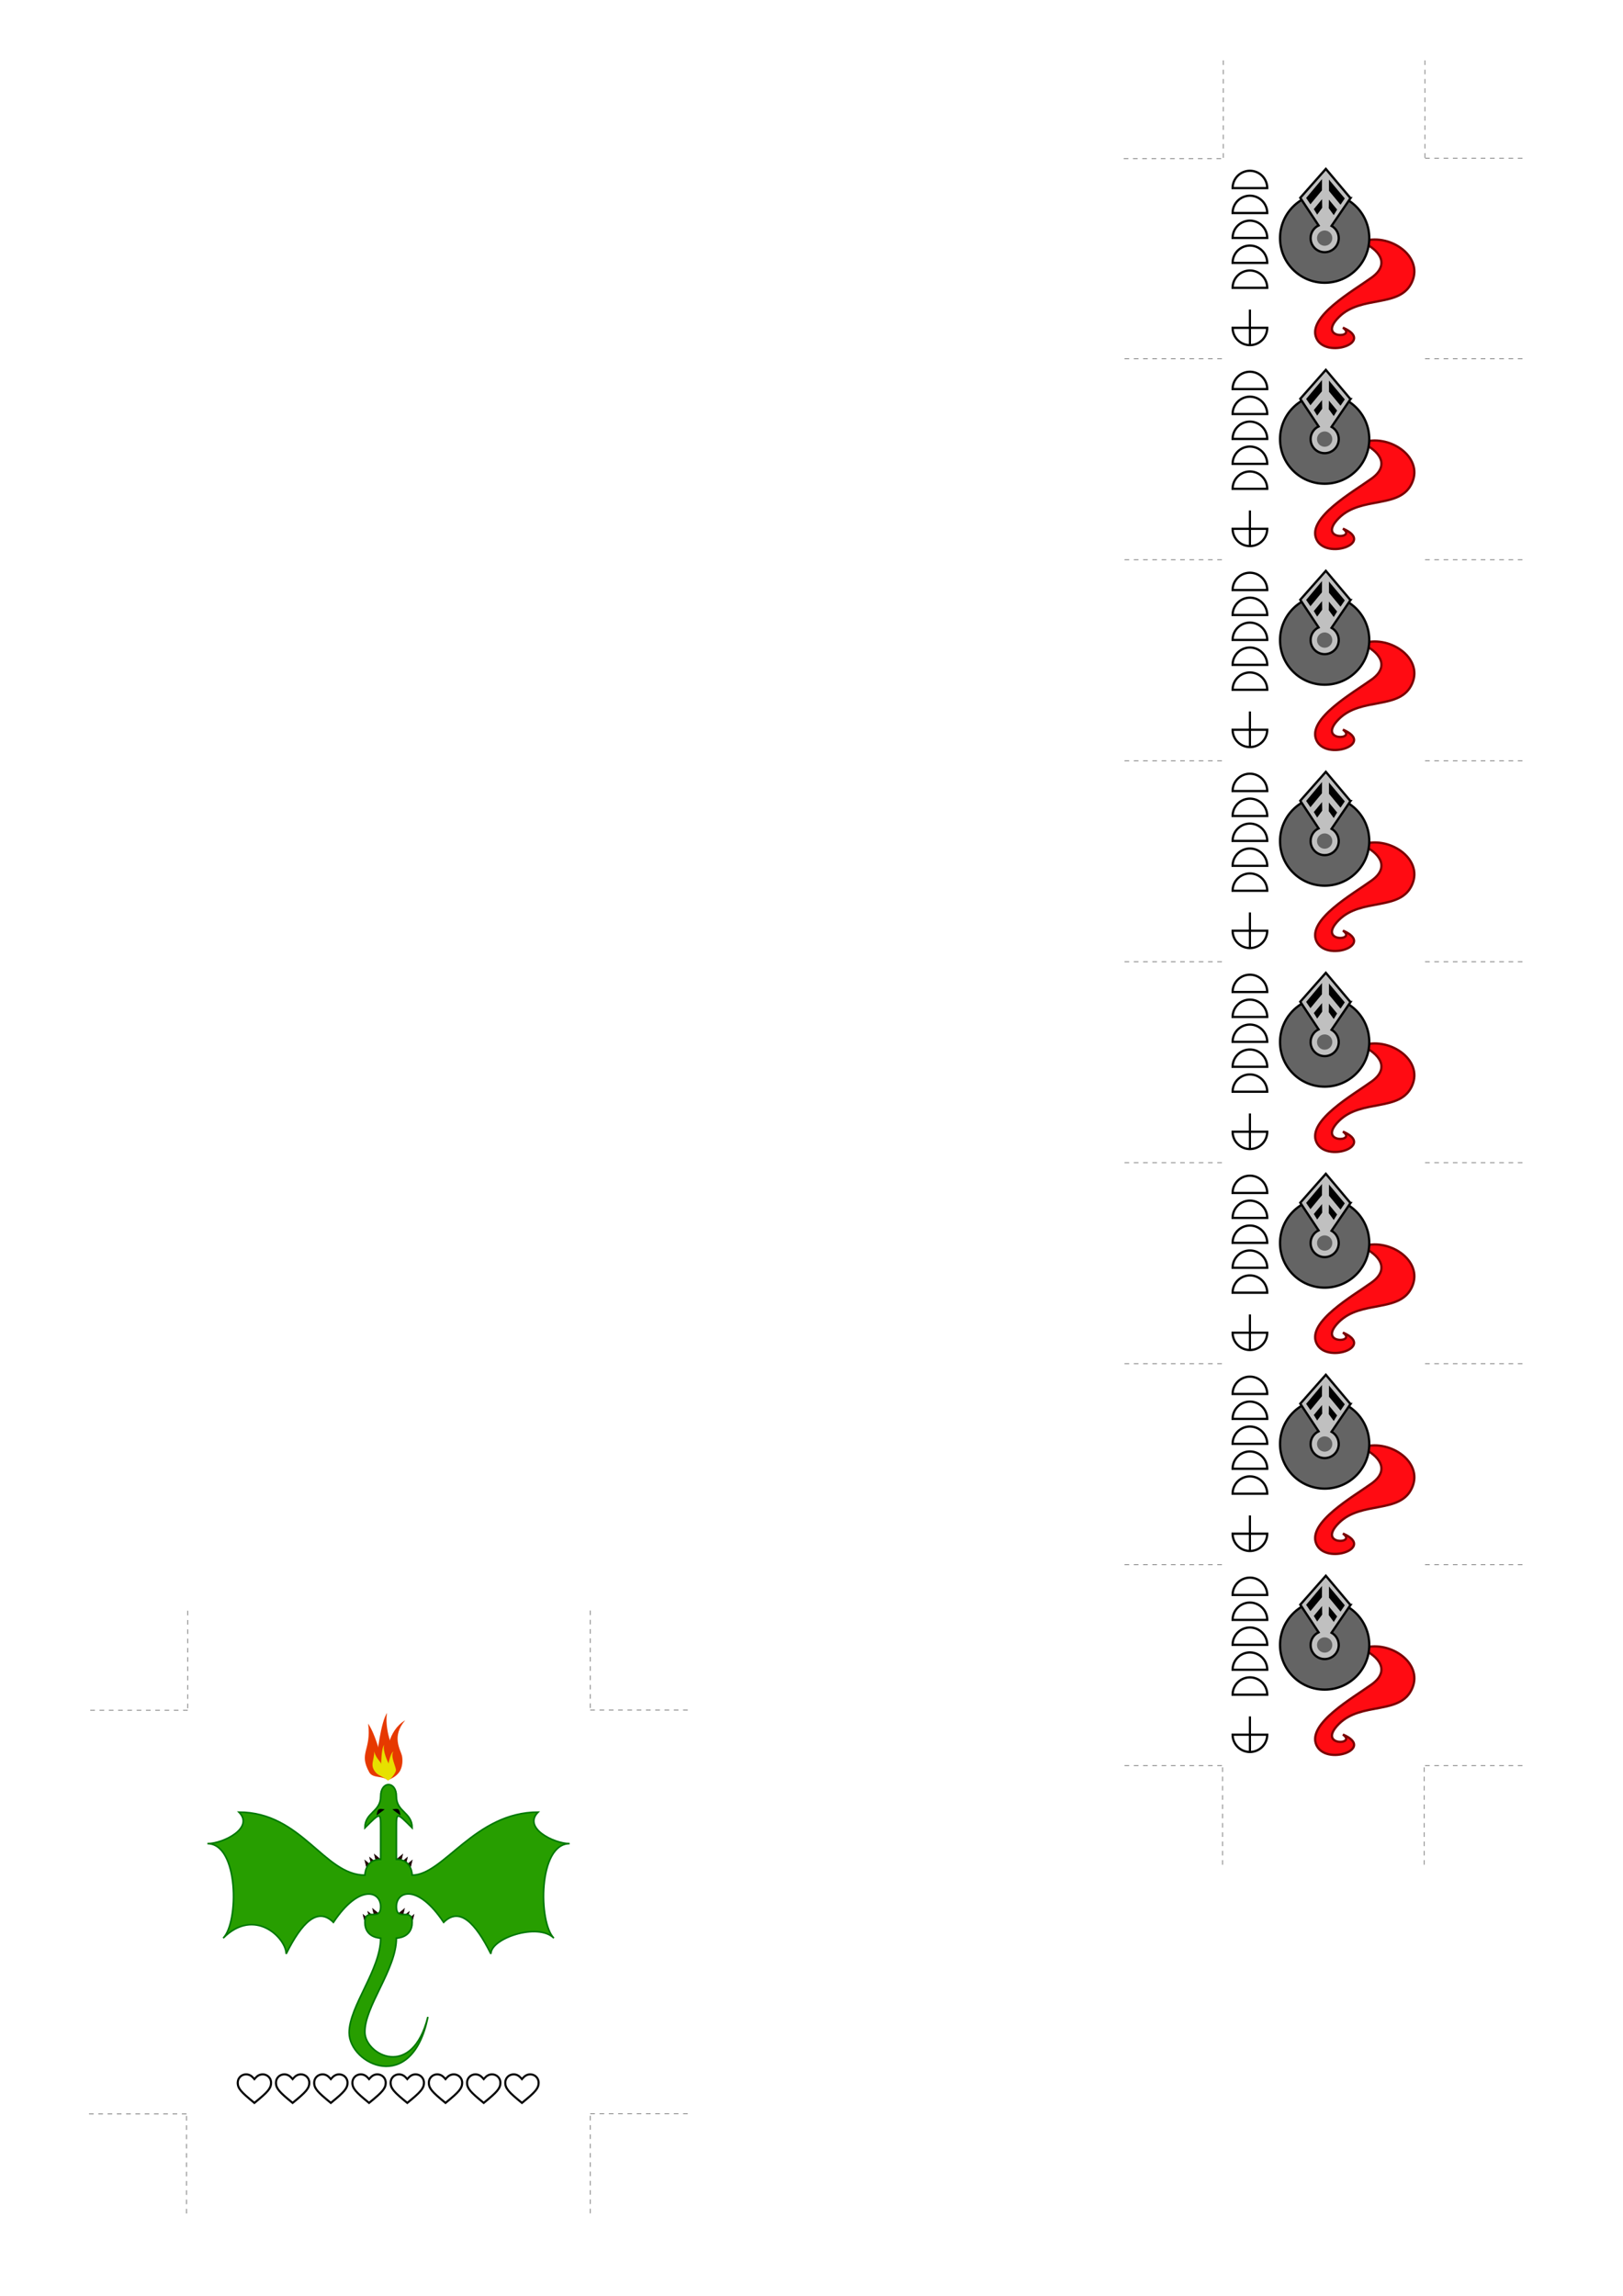 <?xml version="1.0" encoding="UTF-8" standalone="no"?>
<!-- Created with Inkscape (http://www.inkscape.org/) -->

<svg
   xmlns:dc="http://purl.org/dc/elements/1.1/"
   xmlns:cc="http://creativecommons.org/ns#"
   xmlns:rdf="http://www.w3.org/1999/02/22-rdf-syntax-ns#"
   xmlns:svg="http://www.w3.org/2000/svg"
   xmlns="http://www.w3.org/2000/svg"
   xmlns:sodipodi="http://sodipodi.sourceforge.net/DTD/sodipodi-0.dtd"
   xmlns:inkscape="http://www.inkscape.org/namespaces/inkscape"
   width="210mm"
   height="297mm"
   viewBox="0 0 744.094 1052.362"
   id="svg2"
   version="1.1"
   inkscape:version="0.91 r13725"
   sodipodi:docname="castle-tiles.svg">
  <defs
     id="defs4" />
  <sodipodi:namedview
     id="base"
     pagecolor="#ffffff"
     bordercolor="#666666"
     borderopacity="1.0"
     inkscape:pageopacity="0.0"
     inkscape:pageshadow="2"
     inkscape:zoom="0.43316792"
     inkscape:cx="-10.924353"
     inkscape:cy="598.48062"
     inkscape:document-units="px"
     inkscape:current-layer="layer1"
     showgrid="false"
     inkscape:window-width="1440"
     inkscape:window-height="856"
     inkscape:window-x="0"
     inkscape:window-y="1"
     inkscape:window-maximized="1"
     showguides="false"
     inkscape:snap-grids="false"
     inkscape:snap-bbox="true"
     inkscape:bbox-paths="false"
     inkscape:snap-others="true"
     inkscape:guide-bbox="true"
     inkscape:snap-object-midpoints="false"
     inkscape:bbox-nodes="true"
     inkscape:object-paths="true"
     inkscape:snap-intersection-paths="false"
     inkscape:snap-bbox-edge-midpoints="false"
     inkscape:object-nodes="true"
     inkscape:snap-smooth-nodes="true">
    <inkscape:grid
       type="xygrid"
       id="grid3336"
       units="mm"
       spacingx="92.126"
       spacingy="92.126"
       originx="526.181"
       originy="372.047" />
    <sodipodi:guide
       position="190.826,604.598"
       orientation="1,0"
       id="guide8372" />
    <sodipodi:guide
       position="183.814,605.082"
       orientation="0,1"
       id="guide8374" />
  </sodipodi:namedview>
  <g
     inkscape:label="Livello 1"
     inkscape:groupmode="layer"
     id="layer1"
     transform="translate(0,-3.464567e-6)">
    <g
       id="g3800"
       transform="translate(-163.909,103.886)">
      <g
         id="g8222">
        <g
           id="g6719"
           transform="matrix(0.419,0,0,0.419,552.031,782.966)">
          <path
             inkscape:connector-curvature="0"
             id="path6721"
             d="m -722.253,304.941 0,-108.509 0,0 0,0 0,0"
             style="opacity:0.532;fill:none;fill-rule:evenodd;stroke:#000000;stroke-width:0.847;stroke-linecap:butt;stroke-linejoin:miter;stroke-miterlimit:4;stroke-dasharray:5.079, 5.079;stroke-dashoffset:0;stroke-opacity:1" />
          <path
             style="opacity:0.532;fill:none;fill-rule:evenodd;stroke:#000000;stroke-width:0.847;stroke-linecap:butt;stroke-linejoin:miter;stroke-miterlimit:4;stroke-dasharray:5.079, 5.079;stroke-dashoffset:0;stroke-opacity:1"
             d="m -722.244,196.058 -108.509,0 0,0 0,0 0,0"
             id="path6723"
             inkscape:connector-curvature="0" />
        </g>
        <g
           transform="matrix(0.419,0,0,-0.419,552.604,762.222)"
           id="g6725">
          <path
             style="opacity:0.532;fill:none;fill-rule:evenodd;stroke:#000000;stroke-width:0.847;stroke-linecap:butt;stroke-linejoin:miter;stroke-miterlimit:4;stroke-dasharray:5.079, 5.079;stroke-dashoffset:0;stroke-opacity:1"
             d="m -722.253,304.941 0,-108.509 0,0 0,0 0,0"
             id="path6727"
             inkscape:connector-curvature="0" />
          <path
             inkscape:connector-curvature="0"
             id="path6729"
             d="m -722.244,196.058 -108.509,0 0,0 0,0 0,0"
             style="opacity:0.532;fill:none;fill-rule:evenodd;stroke:#000000;stroke-width:0.847;stroke-linecap:butt;stroke-linejoin:miter;stroke-miterlimit:4;stroke-dasharray:5.079, 5.079;stroke-dashoffset:0;stroke-opacity:1" />
        </g>
        <g
           transform="matrix(-0.419,0,0,0.419,131.909,782.892)"
           id="g6737">
          <path
             style="opacity:0.532;fill:none;fill-rule:evenodd;stroke:#000000;stroke-width:0.847;stroke-linecap:butt;stroke-linejoin:miter;stroke-miterlimit:4;stroke-dasharray:5.079, 5.079;stroke-dashoffset:0;stroke-opacity:1"
             d="m -722.253,304.941 0,-108.509 0,0 0,0 0,0"
             id="path6739"
             inkscape:connector-curvature="0" />
          <path
             inkscape:connector-curvature="0"
             id="path6741"
             d="m -722.244,196.058 -108.509,0 0,0 0,0 0,0"
             style="opacity:0.532;fill:none;fill-rule:evenodd;stroke:#000000;stroke-width:0.847;stroke-linecap:butt;stroke-linejoin:miter;stroke-miterlimit:4;stroke-dasharray:5.079, 5.079;stroke-dashoffset:0;stroke-opacity:1" />
        </g>
        <g
           transform="matrix(-0.419,0,0,-0.419,131.909,762.119)"
           id="g6743">
          <path
             style="opacity:0.532;fill:none;fill-rule:evenodd;stroke:#000000;stroke-width:0.847;stroke-linecap:butt;stroke-linejoin:miter;stroke-miterlimit:4;stroke-dasharray:5.079, 5.079;stroke-dashoffset:0;stroke-opacity:1"
             d="m -722.253,304.941 0,-108.509 0,0 0,0 0,0"
             id="path6745"
             inkscape:connector-curvature="0" />
          <path
             inkscape:connector-curvature="0"
             id="path6747"
             d="m -722.244,196.058 -108.509,0 0,0 0,0 0,0"
             style="opacity:0.532;fill:none;fill-rule:evenodd;stroke:#000000;stroke-width:0.847;stroke-linecap:butt;stroke-linejoin:miter;stroke-miterlimit:4;stroke-dasharray:5.079, 5.079;stroke-dashoffset:0;stroke-opacity:1" />
        </g>
      </g>
      <g
         transform="matrix(0.722,0,0,0.722,129.045,479.576)"
         inkscape:label="Livello 1"
         id="layer1-6">
        <g
           id="g4764"
           transform="translate(-0.889,1.646)">
          <path
             sodipodi:nodetypes="cccccc"
             id="path2043"
             d="m 283.654,315.437 c -6.95,-12.579 1.442,-13.703 -0.699,-30.925 5.25,8.125 6.716,18.09 8.92,21.038 1.521,2.315 2.271,5.109 2.067,7.98 -0.021,2.272 2.415,5.025 1.749,7.146 -3.541,-3.344 -9.633,-1.164 -12.037,-5.24 z"
             style="fill:#e73900;fill-opacity:1;fill-rule:evenodd;stroke:none;stroke-width:1pt;stroke-linecap:butt;stroke-linejoin:miter;stroke-opacity:1"
             inkscape:connector-curvature="0" />
          <path
             sodipodi:nodetypes="cccccccc"
             id="path2041"
             d="m 294.165,319.111 c 0.04,-2.409 -2.433,-3.454 -3.427,-5.336 -1.647,-1.437 -2.169,-3.674 -2.205,-5.877 -0.134,-3.523 2.53,-24.529 6.41,-30.171 -1.487,8.663 2.205,20.203 4.486,24.021 1.544,2.966 2.124,6.381 1.568,9.742 -0.273,2.681 -2.157,4.292 -3.176,6.697 -1.019,1.448 -2.407,1.585 -3.655,0.924 z"
             style="fill:#e73900;fill-opacity:1;fill-rule:evenodd;stroke:none;stroke-width:1pt;stroke-linecap:butt;stroke-linejoin:miter;stroke-opacity:1"
             inkscape:connector-curvature="0" />
          <path
             sodipodi:nodetypes="cccccsc"
             id="path2063"
             d="m 295.574,320.289 c 0.592,-2.093 -0.579,-5.41 -0.948,-7.352 -1,-1.748 -0.903,-3.858 -0.422,-5.794 0.709,-3.118 0.826,-17.834 12.269,-24.744 -8.875,10.266 -2.982,18.608 -2.021,22.626 0.561,3.053 0.274,6.235 -0.991,8.981 -1.747,3.791 -6.413,5.88 -7.887,6.283 z"
             style="fill:#e73900;fill-opacity:1;fill-rule:evenodd;stroke:none;stroke-width:1pt;stroke-linecap:butt;stroke-linejoin:miter;stroke-opacity:1"
             inkscape:connector-curvature="0" />
          <path
             sodipodi:nodetypes="ccccs"
             id="path2051"
             d="m 287.943,315.724 c -4.271,-4.779 -1.081,-7.586 -1.12,-13.555 1.181,5.225 4.915,6.512 4.867,9.65 0.617,0.939 3.847,7.634 3.577,8.494 -1.436,-1.356 -5.706,-2.778 -7.324,-4.589 z"
             style="fill:#e7e100;fill-opacity:1;fill-rule:evenodd;stroke:none;stroke-width:1pt;stroke-linecap:butt;stroke-linejoin:miter;stroke-opacity:1"
             inkscape:connector-curvature="0" />
          <path
             sodipodi:nodetypes="cccccccc"
             id="path1310"
             d="m 293.601,319.206 c 0.06,-1.203 -1.067,-1.781 -1.495,-2.743 -0.738,-0.755 -0.941,-1.885 -0.92,-2.987 -10e-4,-1.764 -0.052,-12.759 1.843,-15.493 -0.839,4.297 2.32,10.702 3.31,12.662 0.663,1.517 0.873,3.237 0.557,4.904 -0.173,1.334 -0.76,2.529 -1.274,3.708 -0.497,0.701 -1.455,0.307 -2.022,-0.051 z"
             style="fill:#e7e100;fill-opacity:1;fill-rule:evenodd;stroke:none;stroke-width:1pt;stroke-linecap:butt;stroke-linejoin:miter;stroke-opacity:1"
             inkscape:connector-curvature="0" />
          <path
             sodipodi:nodetypes="cccccccc"
             id="path2047"
             d="m 294.502,319.36 c 0.485,-0.838 -0.116,-1.829 -0.072,-2.742 -0.255,-0.921 0.013,-1.84 0.432,-2.625 0.647,-1.274 1.783,-10.738 4.154,-11.744 -2.182,2.673 1.607,9.821 1.603,11.74 -0.078,1.433 -1.557,3.37 -2.397,4.413 -0.614,0.875 -1.83,1.715 -2.634,2.304 -0.616,-0.442 -0.809,-0.798 -1.087,-1.346 z"
             style="fill:#e7e100;fill-opacity:1;fill-rule:evenodd;stroke:none;stroke-width:1pt;stroke-linecap:butt;stroke-linejoin:miter;stroke-opacity:1"
             inkscape:connector-curvature="0" />
        </g>
        <g
           id="g4844"
           transform="matrix(0.849,-0.528,0.528,0.849,-152.895,209.276)"
           inkscape:transform-center-x="5.0510025"
           inkscape:transform-center-y="1.0784379"
           style="fill:#270000;fill-opacity:1">
          <path
             inkscape:connector-curvature="0"
             id="path4838"
             d="m 286.669,372.362 1.665,-4.996 1.665,4.996 z"
             style="fill:#270000;fill-opacity:1;fill-rule:evenodd;stroke:#000000;stroke-width:0.167px;stroke-linecap:butt;stroke-linejoin:miter;stroke-opacity:1" />
          <path
             style="fill:#270000;fill-opacity:1;fill-rule:evenodd;stroke:#000000;stroke-width:0.167px;stroke-linecap:butt;stroke-linejoin:miter;stroke-opacity:1"
             d="m 283.107,372.362 1.665,-4.996 1.665,4.996 z"
             id="path4840"
             inkscape:connector-curvature="0" />
          <path
             inkscape:connector-curvature="0"
             id="path4842"
             d="m 279.546,372.362 1.665,-4.996 1.665,4.996 z"
             style="fill:#270000;fill-opacity:1;fill-rule:evenodd;stroke:#000000;stroke-width:0.167px;stroke-linecap:butt;stroke-linejoin:miter;stroke-opacity:1" />
        </g>
        <g
           inkscape:transform-center-y="1.0784379"
           inkscape:transform-center-x="5.0510025"
           transform="matrix(0.849,-0.528,0.528,0.849,-154.017,243.755)"
           id="g4849"
           style="fill:#270000;fill-opacity:1">
          <path
             style="fill:#270000;fill-opacity:1;fill-rule:evenodd;stroke:#000000;stroke-width:0.167px;stroke-linecap:butt;stroke-linejoin:miter;stroke-opacity:1"
             d="m 286.669,372.362 1.665,-4.996 1.665,4.996 z"
             id="path4851"
             inkscape:connector-curvature="0" />
          <path
             inkscape:connector-curvature="0"
             id="path4853"
             d="m 283.107,372.362 1.665,-4.996 1.665,4.996 z"
             style="fill:#270000;fill-opacity:1;fill-rule:evenodd;stroke:#000000;stroke-width:0.167px;stroke-linecap:butt;stroke-linejoin:miter;stroke-opacity:1" />
          <path
             style="fill:#270000;fill-opacity:1;fill-rule:evenodd;stroke:#000000;stroke-width:0.167px;stroke-linecap:butt;stroke-linejoin:miter;stroke-opacity:1"
             d="m 279.546,372.362 1.665,-4.996 1.665,4.996 z"
             id="path4855"
             inkscape:connector-curvature="0" />
        </g>
        <g
           inkscape:transform-center-y="1.0784379"
           inkscape:transform-center-x="-5.0510018"
           transform="matrix(-0.849,-0.528,-0.528,0.849,742.895,209.276)"
           id="g4857"
           style="fill:#270000;fill-opacity:1">
          <path
             style="fill:#270000;fill-opacity:1;fill-rule:evenodd;stroke:#000000;stroke-width:0.167px;stroke-linecap:butt;stroke-linejoin:miter;stroke-opacity:1"
             d="m 286.669,372.362 1.665,-4.996 1.665,4.996 z"
             id="path4859"
             inkscape:connector-curvature="0" />
          <path
             inkscape:connector-curvature="0"
             id="path4861"
             d="m 283.107,372.362 1.665,-4.996 1.665,4.996 z"
             style="fill:#270000;fill-opacity:1;fill-rule:evenodd;stroke:#000000;stroke-width:0.167px;stroke-linecap:butt;stroke-linejoin:miter;stroke-opacity:1" />
          <path
             style="fill:#270000;fill-opacity:1;fill-rule:evenodd;stroke:#000000;stroke-width:0.167px;stroke-linecap:butt;stroke-linejoin:miter;stroke-opacity:1"
             d="m 279.546,372.362 1.665,-4.996 1.665,4.996 z"
             id="path4863"
             inkscape:connector-curvature="0" />
        </g>
        <g
           id="g4865"
           transform="matrix(-0.849,-0.528,-0.528,0.849,744.017,243.755)"
           inkscape:transform-center-x="-5.0510018"
           inkscape:transform-center-y="1.0784379"
           style="fill:#270000;fill-opacity:1">
          <path
             inkscape:connector-curvature="0"
             id="path4867"
             d="m 286.669,372.362 1.665,-4.996 1.665,4.996 z"
             style="fill:#270000;fill-opacity:1;fill-rule:evenodd;stroke:#000000;stroke-width:0.167px;stroke-linecap:butt;stroke-linejoin:miter;stroke-opacity:1" />
          <path
             style="fill:#270000;fill-opacity:1;fill-rule:evenodd;stroke:#000000;stroke-width:0.167px;stroke-linecap:butt;stroke-linejoin:miter;stroke-opacity:1"
             d="m 283.107,372.362 1.665,-4.996 1.665,4.996 z"
             id="path4869"
             inkscape:connector-curvature="0" />
          <path
             inkscape:connector-curvature="0"
             id="path4871"
             d="m 279.546,372.362 1.665,-4.996 1.665,4.996 z"
             style="fill:#270000;fill-opacity:1;fill-rule:evenodd;stroke:#000000;stroke-width:0.167px;stroke-linecap:butt;stroke-linejoin:miter;stroke-opacity:1" />
        </g>
        <path
           id="path4225"
           style="opacity:1;fill:#279e00;fill-opacity:1;stroke:#007700;stroke-width:1;stroke-linecap:butt;stroke-linejoin:miter;stroke-miterlimit:4;stroke-dasharray:none;stroke-dashoffset:0;stroke-opacity:1"
           d="m 230,432.362 c 0,-10 -20,-30 -40,-10 10,-10 10,-60 -10,-60 10,0 30,-10 20,-20 39.919,0 54,40 80,40 0,0 0,-10 10,-10 l 0,-20 c 0,-10 0,-10 -10,0 0,-10 10,-10 10,-20 0,-10 10,-10 10,0 0,10 10,10 10,20 -10,-10 -10,-10 -10,0 l 0,20 c 10,0 10,10 10,10 20,0 39.735,-40 80,-40 -10,10 10,20 20,20 -20,0 -20,50 -10,60 -10,-10 -40,0 -40,10 -10,-20 -20,-30 -30,-20 -16.401,-24.602 -30,-20 -30,-10 0,10 10,0 10,10 0,10 -10,10 -10,10 0,20 -20.48,43.537 -20,60 0.412,14.136 30,30 40,-10 -10,50 -50,30 -50,10 0,-16.783 20,-40 20,-60 0,0 -10,0 -10,-10 0,-10 10,0 10,-10 0,-10 -13.715,-14.427 -30,10 -10,-10 -20,0 -30,20 z"
           inkscape:connector-curvature="0"
           sodipodi:nodetypes="ccccccccccccccccccczscccscszcc" />
        <path
           style="fill:#000000;fill-opacity:1;fill-rule:evenodd;stroke:none;stroke-width:1.018px;stroke-linecap:butt;stroke-linejoin:miter;stroke-opacity:1"
           d="m 287.463,344.426 5.075,-3.776 c 0,0 -2.754,-0.766 -3.782,-0.036 -1.094,0.777 -1.292,3.813 -1.292,3.813 z"
           id="path4902"
           inkscape:connector-curvature="0"
           sodipodi:nodetypes="ccsc" />
        <path
           inkscape:connector-curvature="0"
           id="path4906"
           d="m 302.537,344.426 -5.075,-3.776 c 0,0 2.754,-0.766 3.782,-0.036 1.094,0.777 1.292,3.813 1.292,3.813 z"
           style="fill:#000000;fill-opacity:1;fill-rule:evenodd;stroke:none;stroke-width:1.018px;stroke-linecap:butt;stroke-linejoin:miter;stroke-opacity:1"
           sodipodi:nodetypes="ccsc" />
      </g>
      <g
         transform="matrix(0.958,0,0,0.958,14.166,34.897)"
         id="g8212">
        <path
           id="path8189"
           d="m 369.512,861.98 -0.299,-0.249 c -6.432,-5.235 -8.177,-7.08 -8.177,-10.072 0,-2.493 1.994,-4.488 4.488,-4.488 2.044,0 3.191,1.147 3.989,2.044 0.798,-0.898 1.945,-2.044 3.989,-2.044 2.493,0 4.488,1.994 4.488,4.488 0,2.992 -1.745,4.837 -8.177,10.072 l -0.299,0.249 z m -3.989,-13.812 c -1.945,0 -3.49,1.546 -3.49,3.49 0,2.543 1.596,4.238 7.479,9.025 5.884,-4.787 7.479,-6.482 7.479,-9.025 0,-1.945 -1.546,-3.49 -3.49,-3.49 -1.745,0 -2.693,1.047 -3.44,1.895 l -0.548,0.648 -0.548,-0.648 c -0.748,-0.848 -1.695,-1.895 -3.44,-1.895 z"
           inkscape:connector-curvature="0" />
        <path
           inkscape:connector-curvature="0"
           d="m 296.347,861.98 -0.299,-0.249 c -6.432,-5.235 -8.177,-7.08 -8.177,-10.072 0,-2.493 1.994,-4.488 4.488,-4.488 2.044,0 3.191,1.147 3.989,2.044 0.798,-0.898 1.945,-2.044 3.989,-2.044 2.493,0 4.488,1.994 4.488,4.488 0,2.992 -1.745,4.837 -8.177,10.072 l -0.299,0.249 z m -3.989,-13.812 c -1.945,0 -3.49,1.546 -3.49,3.49 0,2.543 1.596,4.238 7.479,9.025 5.884,-4.787 7.479,-6.482 7.479,-9.025 0,-1.945 -1.546,-3.49 -3.49,-3.49 -1.745,0 -2.693,1.047 -3.44,1.895 l -0.548,0.648 -0.548,-0.648 c -0.748,-0.848 -1.695,-1.895 -3.44,-1.895 z"
           id="path8198" />
        <path
           id="path8200"
           d="m 314.638,861.98 -0.299,-0.249 c -6.432,-5.235 -8.177,-7.08 -8.177,-10.072 0,-2.493 1.994,-4.488 4.488,-4.488 2.044,0 3.191,1.147 3.989,2.044 0.798,-0.898 1.945,-2.044 3.989,-2.044 2.493,0 4.488,1.994 4.488,4.488 0,2.992 -1.745,4.837 -8.177,10.072 l -0.299,0.249 z m -3.989,-13.812 c -1.945,0 -3.49,1.546 -3.49,3.49 0,2.543 1.596,4.238 7.479,9.025 5.884,-4.787 7.479,-6.482 7.479,-9.025 0,-1.945 -1.546,-3.49 -3.49,-3.49 -1.745,0 -2.693,1.047 -3.44,1.895 l -0.548,0.648 -0.548,-0.648 c -0.748,-0.848 -1.695,-1.895 -3.44,-1.895 z"
           inkscape:connector-curvature="0" />
        <path
           inkscape:connector-curvature="0"
           d="m 278.056,861.98 -0.299,-0.249 c -6.432,-5.235 -8.177,-7.08 -8.177,-10.072 0,-2.493 1.994,-4.488 4.488,-4.488 2.044,0 3.191,1.147 3.989,2.044 0.798,-0.898 1.945,-2.044 3.989,-2.044 2.493,0 4.488,1.994 4.488,4.488 0,2.992 -1.745,4.837 -8.177,10.072 l -0.299,0.249 z m -3.989,-13.812 c -1.945,0 -3.49,1.546 -3.49,3.49 0,2.543 1.596,4.238 7.479,9.025 5.884,-4.787 7.479,-6.482 7.479,-9.025 0,-1.945 -1.546,-3.49 -3.49,-3.49 -1.745,0 -2.693,1.047 -3.44,1.895 l -0.548,0.648 -0.548,-0.648 c -0.748,-0.848 -1.695,-1.895 -3.44,-1.895 z"
           id="path8202" />
        <path
           id="path8204"
           d="m 332.93,861.98 -0.299,-0.249 c -6.432,-5.235 -8.177,-7.08 -8.177,-10.072 0,-2.493 1.994,-4.488 4.488,-4.488 2.044,0 3.191,1.147 3.989,2.044 0.798,-0.898 1.945,-2.044 3.989,-2.044 2.493,0 4.488,1.994 4.488,4.488 0,2.992 -1.745,4.837 -8.177,10.072 l -0.299,0.249 z m -3.989,-13.812 c -1.945,0 -3.49,1.546 -3.49,3.49 0,2.543 1.596,4.238 7.479,9.025 5.884,-4.787 7.479,-6.482 7.479,-9.025 0,-1.945 -1.546,-3.49 -3.49,-3.49 -1.745,0 -2.693,1.047 -3.44,1.895 l -0.548,0.648 -0.548,-0.648 c -0.748,-0.848 -1.695,-1.895 -3.44,-1.895 z"
           inkscape:connector-curvature="0" />
        <path
           inkscape:connector-curvature="0"
           d="m 351.221,861.98 -0.299,-0.249 c -6.432,-5.235 -8.177,-7.08 -8.177,-10.072 0,-2.493 1.994,-4.488 4.488,-4.488 2.044,0 3.191,1.147 3.989,2.044 0.798,-0.898 1.945,-2.044 3.989,-2.044 2.493,0 4.488,1.994 4.488,4.488 0,2.992 -1.745,4.837 -8.177,10.072 l -0.299,0.249 z m -3.989,-13.812 c -1.945,0 -3.49,1.546 -3.49,3.49 0,2.543 1.596,4.238 7.479,9.025 5.884,-4.787 7.479,-6.482 7.479,-9.025 0,-1.945 -1.546,-3.49 -3.49,-3.49 -1.745,0 -2.693,1.047 -3.44,1.895 l -0.548,0.648 -0.548,-0.648 c -0.748,-0.848 -1.695,-1.895 -3.44,-1.895 z"
           id="path8206" />
        <path
           id="path8208"
           d="m 387.803,861.98 -0.299,-0.249 c -6.432,-5.235 -8.177,-7.08 -8.177,-10.072 0,-2.493 1.994,-4.488 4.488,-4.488 2.044,0 3.191,1.147 3.989,2.044 0.798,-0.898 1.945,-2.044 3.989,-2.044 2.493,0 4.488,1.994 4.488,4.488 0,2.992 -1.745,4.837 -8.177,10.072 l -0.299,0.249 z m -3.989,-13.812 c -1.945,0 -3.49,1.546 -3.49,3.49 0,2.543 1.596,4.238 7.479,9.025 5.884,-4.787 7.479,-6.482 7.479,-9.025 0,-1.945 -1.546,-3.49 -3.49,-3.49 -1.745,0 -2.693,1.047 -3.44,1.895 l -0.548,0.648 -0.548,-0.648 c -0.748,-0.848 -1.695,-1.895 -3.44,-1.895 z"
           inkscape:connector-curvature="0" />
        <path
           inkscape:connector-curvature="0"
           d="m 406.095,861.98 -0.299,-0.249 c -6.432,-5.235 -8.177,-7.08 -8.177,-10.072 0,-2.493 1.994,-4.488 4.488,-4.488 2.044,0 3.191,1.147 3.989,2.044 0.798,-0.898 1.945,-2.044 3.989,-2.044 2.493,0 4.488,1.994 4.488,4.488 0,2.992 -1.745,4.837 -8.177,10.072 l -0.299,0.249 z m -3.989,-13.812 c -1.945,0 -3.49,1.546 -3.49,3.49 0,2.543 1.596,4.238 7.479,9.025 5.884,-4.787 7.479,-6.482 7.479,-9.025 0,-1.945 -1.546,-3.49 -3.49,-3.49 -1.745,0 -2.693,1.047 -3.44,1.895 l -0.548,0.648 -0.548,-0.648 c -0.748,-0.848 -1.695,-1.895 -3.44,-1.895 z"
           id="path8210" />
      </g>
    </g>
    <g
       id="g3648"
       transform="matrix(0,1,-1,0,1057.05,-85.347)">
      <path
         inkscape:connector-curvature="0"
         id="path6968"
         d="m 157.863,403.696 0,-45.418 0,0 0,0 0,0"
         style="opacity:0.532;fill:none;fill-rule:evenodd;stroke:#000000;stroke-width:0.354;stroke-linecap:butt;stroke-linejoin:miter;stroke-miterlimit:4;stroke-dasharray:2.126, 2.126;stroke-dashoffset:0;stroke-opacity:1" />
      <path
         style="opacity:0.532;fill:none;fill-rule:evenodd;stroke:#000000;stroke-width:0.354;stroke-linecap:butt;stroke-linejoin:miter;stroke-miterlimit:4;stroke-dasharray:2.126, 2.126;stroke-dashoffset:0;stroke-opacity:1"
         d="m 940.103,404.114 -45.418,0 0,0 0,0 0,0"
         id="path7034"
         inkscape:connector-curvature="0" />
      <path
         style="opacity:0.532;fill:none;fill-rule:evenodd;stroke:#000000;stroke-width:0.354;stroke-linecap:butt;stroke-linejoin:miter;stroke-miterlimit:4;stroke-dasharray:2.126, 2.126;stroke-dashoffset:0;stroke-opacity:1"
         d="m 158.069,541.859 0,-45.418 0,0 0,0 0,0"
         id="path7008"
         inkscape:connector-curvature="0" />
      <path
         inkscape:connector-curvature="0"
         id="path7036"
         d="m 940.103,496.555 -45.418,0 0,0 0,0 0,0"
         style="opacity:0.532;fill:none;fill-rule:evenodd;stroke:#000000;stroke-width:0.354;stroke-linecap:butt;stroke-linejoin:miter;stroke-miterlimit:4;stroke-dasharray:2.126, 2.126;stroke-dashoffset:0;stroke-opacity:1" />
      <g
         transform="translate(-6.4043002e-6,2.3597356e-6)"
         id="g9073">
        <path
           style="fill:#ff0b12;fill-opacity:1;fill-rule:evenodd;stroke:#7a0000;stroke-width:1.044;stroke-linecap:butt;stroke-linejoin:miter;stroke-miterlimit:4;stroke-dasharray:none;stroke-opacity:1"
           d="m 196.199,432.744 c -4.506,-11.899 6.106,-28.493 18.34,-23.077 12.234,5.416 5.832,23.235 16.184,33.568 10.352,10.332 9.596,-8.581 4.819,-1.879 6.506,-15.178 14.591,7.843 4.805,12.169 -9.786,4.327 -21.613,-16.806 -27.82,-25.382 -6.207,-8.576 -12.743,-3.42 -16.328,4.601 z"
           id="path8387"
           inkscape:connector-curvature="0"
           sodipodi:nodetypes="czzczzc" />
        <circle
           style="opacity:1;fill:#646464;fill-opacity:1;stroke:#000000;stroke-width:1.044;stroke-linecap:butt;stroke-linejoin:miter;stroke-miterlimit:4;stroke-dasharray:none;stroke-dashoffset:0;stroke-opacity:1"
           id="path8368"
           cx="194.503"
           cy="449.736"
           r="20.453" />
        <path
           style="opacity:1;fill:#c0c0c0;fill-opacity:1;stroke:#000000;stroke-width:1.044;stroke-linecap:butt;stroke-linejoin:miter;stroke-miterlimit:4;stroke-dasharray:none;stroke-dashoffset:0;stroke-opacity:1"
           d="m 176.177,437.899 -13.418,11.299 13.257,11.717 12.678,-8.389 c 1.072,2.236 3.331,3.659 5.811,3.661 3.563,-9e-5 6.451,-2.888 6.451,-6.451 -9e-5,-3.563 -2.888,-6.451 -6.451,-6.451 -2.328,0.001 -4.475,1.257 -5.617,3.286 l -12.71,-8.672 z"
           id="circle8370"
           inkscape:connector-curvature="0"
           sodipodi:nodetypes="cccccccccc" />
        <path
           style="opacity:1;fill:#000000;fill-opacity:1;stroke:none;stroke-width:1;stroke-linecap:butt;stroke-linejoin:miter;stroke-miterlimit:4;stroke-dasharray:none;stroke-dashoffset:0;stroke-opacity:1"
           d="m 176.307,440.509 2.885,1.955 -6.369,5.277 -5.157,0.033 z"
           id="rect8391"
           inkscape:connector-curvature="0"
           sodipodi:nodetypes="ccccc" />
        <path
           sodipodi:nodetypes="ccccc"
           inkscape:connector-curvature="0"
           id="path8396"
           d="m 181.408,444.02 2.531,1.548 -3.141,2.287 -3.943,-0.057 z"
           style="opacity:1;fill:#000000;fill-opacity:1;stroke:none;stroke-width:1;stroke-linecap:butt;stroke-linejoin:miter;stroke-miterlimit:4;stroke-dasharray:none;stroke-dashoffset:0;stroke-opacity:1" />
        <path
           sodipodi:nodetypes="ccccc"
           inkscape:connector-curvature="0"
           id="path9035"
           d="m 176.096,458.219 2.885,-1.955 -6.369,-5.277 -5.157,-0.033 z"
           style="opacity:1;fill:#000000;fill-opacity:1;stroke:none;stroke-width:1;stroke-linecap:butt;stroke-linejoin:miter;stroke-miterlimit:4;stroke-dasharray:none;stroke-dashoffset:0;stroke-opacity:1" />
        <path
           style="opacity:1;fill:#000000;fill-opacity:1;stroke:none;stroke-width:1;stroke-linecap:butt;stroke-linejoin:miter;stroke-miterlimit:4;stroke-dasharray:none;stroke-dashoffset:0;stroke-opacity:1"
           d="m 181.197,454.709 2.531,-1.548 -3.141,-2.287 -3.943,0.057 z"
           id="path9037"
           inkscape:connector-curvature="0"
           sodipodi:nodetypes="ccccc" />
        <circle
           style="opacity:1;fill:#646464;fill-opacity:1;stroke:none;stroke-width:0.544;stroke-linecap:butt;stroke-linejoin:miter;stroke-miterlimit:4;stroke-dasharray:none;stroke-dashoffset:0;stroke-opacity:1"
           id="circle9039"
           cx="194.503"
           cy="449.736"
           r="3.508" />
      </g>
      <path
         d="m 171.563,491.931 a 7.932,7.932 0 0 1 -6.869,-3.966 7.932,7.932 0 0 1 0,-7.932 7.932,7.932 0 0 1 6.869,-3.966 l 0,7.932 z"
         sodipodi:end="4.712389"
         sodipodi:start="1.5707963"
         sodipodi:ry="7.9315319"
         sodipodi:rx="7.9315319"
         sodipodi:cy="483.99905"
         sodipodi:cx="171.56313"
         sodipodi:type="arc"
         id="path9085"
         style="opacity:1;fill:none;fill-opacity:1;stroke:#000000;stroke-width:1.029;stroke-linecap:butt;stroke-linejoin:miter;stroke-miterlimit:4;stroke-dasharray:none;stroke-dashoffset:0;stroke-opacity:1" />
      <path
         style="opacity:1;fill:none;fill-opacity:1;stroke:#000000;stroke-width:1.029;stroke-linecap:butt;stroke-linejoin:miter;stroke-miterlimit:4;stroke-dasharray:none;stroke-dashoffset:0;stroke-opacity:1"
         id="path9105"
         sodipodi:type="arc"
         sodipodi:cx="217.27805"
         sodipodi:cy="483.99905"
         sodipodi:rx="7.9315319"
         sodipodi:ry="7.9315319"
         sodipodi:start="1.5707963"
         sodipodi:end="4.712389"
         d="m 217.278,491.931 a 7.932,7.932 0 0 1 -6.869,-3.966 7.932,7.932 0 0 1 0,-7.932 7.932,7.932 0 0 1 6.869,-3.966 l 0,7.932 z" />
      <path
         d="m 205.849,491.931 a 7.932,7.932 0 0 1 -6.869,-3.966 7.932,7.932 0 0 1 0,-7.932 7.932,7.932 0 0 1 6.869,-3.966 l 0,7.932 z"
         sodipodi:end="4.712389"
         sodipodi:start="1.5707963"
         sodipodi:ry="7.9315319"
         sodipodi:rx="7.9315319"
         sodipodi:cy="483.99905"
         sodipodi:cx="205.84932"
         sodipodi:type="arc"
         id="path9107"
         style="opacity:1;fill:none;fill-opacity:1;stroke:#000000;stroke-width:1.029;stroke-linecap:butt;stroke-linejoin:miter;stroke-miterlimit:4;stroke-dasharray:none;stroke-dashoffset:0;stroke-opacity:1" />
      <path
         style="opacity:1;fill:none;fill-opacity:1;stroke:#000000;stroke-width:1.029;stroke-linecap:butt;stroke-linejoin:miter;stroke-miterlimit:4;stroke-dasharray:none;stroke-dashoffset:0;stroke-opacity:1"
         id="path9109"
         sodipodi:type="arc"
         sodipodi:cx="194.42059"
         sodipodi:cy="483.99905"
         sodipodi:rx="7.9315319"
         sodipodi:ry="7.9315319"
         sodipodi:start="1.5707963"
         sodipodi:end="4.712389"
         d="m 194.421,491.931 a 7.932,7.932 0 0 1 -6.869,-3.966 7.932,7.932 0 0 1 0,-7.932 7.932,7.932 0 0 1 6.869,-3.966 l 0,7.932 z" />
      <path
         d="m 182.992,491.931 a 7.932,7.932 0 0 1 -6.869,-3.966 7.932,7.932 0 0 1 0,-7.932 7.932,7.932 0 0 1 6.869,-3.966 l 0,7.932 z"
         sodipodi:end="4.712389"
         sodipodi:start="1.5707963"
         sodipodi:ry="7.9315319"
         sodipodi:rx="7.9315319"
         sodipodi:cy="483.99905"
         sodipodi:cx="182.99187"
         sodipodi:type="arc"
         id="path9111"
         style="opacity:1;fill:none;fill-opacity:1;stroke:#000000;stroke-width:1.029;stroke-linecap:butt;stroke-linejoin:miter;stroke-miterlimit:4;stroke-dasharray:none;stroke-dashoffset:0;stroke-opacity:1" />
      <path
         transform="scale(-1,1)"
         d="m -235.61,491.931 a 7.932,7.932 0 0 1 -6.869,-3.966 7.932,7.932 0 0 1 0,-7.932 7.932,7.932 0 0 1 6.869,-3.966 l 0,7.932 z"
         sodipodi:end="4.712389"
         sodipodi:start="1.5707963"
         sodipodi:ry="7.9315319"
         sodipodi:rx="7.9315319"
         sodipodi:cy="483.99905"
         sodipodi:cx="-235.61041"
         sodipodi:type="arc"
         id="path9113"
         style="opacity:1;fill:none;fill-opacity:1;stroke:#000000;stroke-width:1.029;stroke-linecap:butt;stroke-linejoin:miter;stroke-miterlimit:4;stroke-dasharray:none;stroke-dashoffset:0;stroke-opacity:1" />
      <path
         inkscape:connector-curvature="0"
         id="path9115"
         d="m 243.542,483.999 -16.31,0"
         style="fill:none;fill-rule:evenodd;stroke:#000000;stroke-width:1px;stroke-linecap:butt;stroke-linejoin:miter;stroke-opacity:1" />
      <g
         transform="translate(276.378,2.3597356e-6)"
         id="g9394">
        <path
           sodipodi:nodetypes="czzczzc"
           inkscape:connector-curvature="0"
           id="path9396"
           d="m 196.199,432.744 c -4.506,-11.899 6.106,-28.493 18.34,-23.077 12.234,5.416 5.832,23.235 16.184,33.568 10.352,10.332 9.596,-8.581 4.819,-1.879 6.506,-15.178 14.591,7.843 4.805,12.169 -9.786,4.327 -21.613,-16.806 -27.82,-25.382 -6.207,-8.576 -12.743,-3.42 -16.328,4.601 z"
           style="fill:#ff0b12;fill-opacity:1;fill-rule:evenodd;stroke:#7a0000;stroke-width:1.044;stroke-linecap:butt;stroke-linejoin:miter;stroke-miterlimit:4;stroke-dasharray:none;stroke-opacity:1" />
        <circle
           r="20.453"
           cy="449.736"
           cx="194.503"
           id="circle9398"
           style="opacity:1;fill:#646464;fill-opacity:1;stroke:#000000;stroke-width:1.044;stroke-linecap:butt;stroke-linejoin:miter;stroke-miterlimit:4;stroke-dasharray:none;stroke-dashoffset:0;stroke-opacity:1" />
        <path
           sodipodi:nodetypes="cccccccccc"
           inkscape:connector-curvature="0"
           id="path9400"
           d="m 176.177,437.899 -13.418,11.299 13.257,11.717 12.678,-8.389 c 1.072,2.236 3.331,3.659 5.811,3.661 3.563,-9e-5 6.451,-2.888 6.451,-6.451 -9e-5,-3.563 -2.888,-6.451 -6.451,-6.451 -2.328,0.001 -4.475,1.257 -5.617,3.286 l -12.71,-8.672 z"
           style="opacity:1;fill:#c0c0c0;fill-opacity:1;stroke:#000000;stroke-width:1.044;stroke-linecap:butt;stroke-linejoin:miter;stroke-miterlimit:4;stroke-dasharray:none;stroke-dashoffset:0;stroke-opacity:1" />
        <path
           sodipodi:nodetypes="ccccc"
           inkscape:connector-curvature="0"
           id="path9402"
           d="m 176.307,440.509 2.885,1.955 -6.369,5.277 -5.157,0.033 z"
           style="opacity:1;fill:#000000;fill-opacity:1;stroke:none;stroke-width:1;stroke-linecap:butt;stroke-linejoin:miter;stroke-miterlimit:4;stroke-dasharray:none;stroke-dashoffset:0;stroke-opacity:1" />
        <path
           style="opacity:1;fill:#000000;fill-opacity:1;stroke:none;stroke-width:1;stroke-linecap:butt;stroke-linejoin:miter;stroke-miterlimit:4;stroke-dasharray:none;stroke-dashoffset:0;stroke-opacity:1"
           d="m 181.408,444.02 2.531,1.548 -3.141,2.287 -3.943,-0.057 z"
           id="path9404"
           inkscape:connector-curvature="0"
           sodipodi:nodetypes="ccccc" />
        <path
           style="opacity:1;fill:#000000;fill-opacity:1;stroke:none;stroke-width:1;stroke-linecap:butt;stroke-linejoin:miter;stroke-miterlimit:4;stroke-dasharray:none;stroke-dashoffset:0;stroke-opacity:1"
           d="m 176.096,458.219 2.885,-1.955 -6.369,-5.277 -5.157,-0.033 z"
           id="path9406"
           inkscape:connector-curvature="0"
           sodipodi:nodetypes="ccccc" />
        <path
           sodipodi:nodetypes="ccccc"
           inkscape:connector-curvature="0"
           id="path9408"
           d="m 181.197,454.709 2.531,-1.548 -3.141,-2.287 -3.943,0.057 z"
           style="opacity:1;fill:#000000;fill-opacity:1;stroke:none;stroke-width:1;stroke-linecap:butt;stroke-linejoin:miter;stroke-miterlimit:4;stroke-dasharray:none;stroke-dashoffset:0;stroke-opacity:1" />
        <circle
           r="3.508"
           cy="449.736"
           cx="194.503"
           id="circle9410"
           style="opacity:1;fill:#646464;fill-opacity:1;stroke:none;stroke-width:0.544;stroke-linecap:butt;stroke-linejoin:miter;stroke-miterlimit:4;stroke-dasharray:none;stroke-dashoffset:0;stroke-opacity:1" />
      </g>
      <path
         style="opacity:1;fill:none;fill-opacity:1;stroke:#000000;stroke-width:1.029;stroke-linecap:butt;stroke-linejoin:miter;stroke-miterlimit:4;stroke-dasharray:none;stroke-dashoffset:0;stroke-opacity:1"
         id="path9412"
         sodipodi:type="arc"
         sodipodi:cx="447.94107"
         sodipodi:cy="483.99905"
         sodipodi:rx="7.9315319"
         sodipodi:ry="7.9315319"
         sodipodi:start="1.5707963"
         sodipodi:end="4.712389"
         d="m 447.941,491.931 a 7.932,7.932 0 0 1 -6.869,-3.966 7.932,7.932 0 0 1 0,-7.932 7.932,7.932 0 0 1 6.869,-3.966 l 0,7.932 z" />
      <path
         d="m 493.656,491.931 a 7.932,7.932 0 0 1 -6.869,-3.966 7.932,7.932 0 0 1 0,-7.932 7.932,7.932 0 0 1 6.869,-3.966 l 0,7.932 z"
         sodipodi:end="4.712389"
         sodipodi:start="1.5707963"
         sodipodi:ry="7.9315319"
         sodipodi:rx="7.9315319"
         sodipodi:cy="483.99905"
         sodipodi:cx="493.65598"
         sodipodi:type="arc"
         id="path9414"
         style="opacity:1;fill:none;fill-opacity:1;stroke:#000000;stroke-width:1.029;stroke-linecap:butt;stroke-linejoin:miter;stroke-miterlimit:4;stroke-dasharray:none;stroke-dashoffset:0;stroke-opacity:1" />
      <path
         style="opacity:1;fill:none;fill-opacity:1;stroke:#000000;stroke-width:1.029;stroke-linecap:butt;stroke-linejoin:miter;stroke-miterlimit:4;stroke-dasharray:none;stroke-dashoffset:0;stroke-opacity:1"
         id="path9416"
         sodipodi:type="arc"
         sodipodi:cx="482.22726"
         sodipodi:cy="483.99905"
         sodipodi:rx="7.9315319"
         sodipodi:ry="7.9315319"
         sodipodi:start="1.5707963"
         sodipodi:end="4.712389"
         d="m 482.227,491.931 a 7.932,7.932 0 0 1 -6.869,-3.966 7.932,7.932 0 0 1 0,-7.932 7.932,7.932 0 0 1 6.869,-3.966 l 0,7.932 z" />
      <path
         d="m 470.799,491.931 a 7.932,7.932 0 0 1 -6.869,-3.966 7.932,7.932 0 0 1 0,-7.932 7.932,7.932 0 0 1 6.869,-3.966 l 0,7.932 z"
         sodipodi:end="4.712389"
         sodipodi:start="1.5707963"
         sodipodi:ry="7.9315319"
         sodipodi:rx="7.9315319"
         sodipodi:cy="483.99905"
         sodipodi:cx="470.79852"
         sodipodi:type="arc"
         id="path9418"
         style="opacity:1;fill:none;fill-opacity:1;stroke:#000000;stroke-width:1.029;stroke-linecap:butt;stroke-linejoin:miter;stroke-miterlimit:4;stroke-dasharray:none;stroke-dashoffset:0;stroke-opacity:1" />
      <path
         style="opacity:1;fill:none;fill-opacity:1;stroke:#000000;stroke-width:1.029;stroke-linecap:butt;stroke-linejoin:miter;stroke-miterlimit:4;stroke-dasharray:none;stroke-dashoffset:0;stroke-opacity:1"
         id="path9420"
         sodipodi:type="arc"
         sodipodi:cx="459.36981"
         sodipodi:cy="483.99905"
         sodipodi:rx="7.9315319"
         sodipodi:ry="7.9315319"
         sodipodi:start="1.5707963"
         sodipodi:end="4.712389"
         d="m 459.37,491.931 a 7.932,7.932 0 0 1 -6.869,-3.966 7.932,7.932 0 0 1 0,-7.932 7.932,7.932 0 0 1 6.869,-3.966 l 0,7.932 z" />
      <path
         style="opacity:1;fill:none;fill-opacity:1;stroke:#000000;stroke-width:1.029;stroke-linecap:butt;stroke-linejoin:miter;stroke-miterlimit:4;stroke-dasharray:none;stroke-dashoffset:0;stroke-opacity:1"
         id="path9422"
         sodipodi:type="arc"
         sodipodi:cx="-511.98834"
         sodipodi:cy="483.99905"
         sodipodi:rx="7.9315319"
         sodipodi:ry="7.9315319"
         sodipodi:start="1.5707963"
         sodipodi:end="4.712389"
         d="m -511.988,491.931 a 7.932,7.932 0 0 1 -6.869,-3.966 7.932,7.932 0 0 1 0,-7.932 7.932,7.932 0 0 1 6.869,-3.966 l 0,7.932 z"
         transform="scale(-1,1)" />
      <path
         style="fill:none;fill-rule:evenodd;stroke:#000000;stroke-width:1px;stroke-linecap:butt;stroke-linejoin:miter;stroke-opacity:1"
         d="m 519.92,483.999 -16.31,0"
         id="path9424"
         inkscape:connector-curvature="0" />
      <g
         transform="translate(92.126,2.3597356e-6)"
         id="g9430">
        <path
           style="fill:#ff0b12;fill-opacity:1;fill-rule:evenodd;stroke:#7a0000;stroke-width:1.044;stroke-linecap:butt;stroke-linejoin:miter;stroke-miterlimit:4;stroke-dasharray:none;stroke-opacity:1"
           d="m 196.199,432.744 c -4.506,-11.899 6.106,-28.493 18.34,-23.077 12.234,5.416 5.832,23.235 16.184,33.568 10.352,10.332 9.596,-8.581 4.819,-1.879 6.506,-15.178 14.591,7.843 4.805,12.169 -9.786,4.327 -21.613,-16.806 -27.82,-25.382 -6.207,-8.576 -12.743,-3.42 -16.328,4.601 z"
           id="path9432"
           inkscape:connector-curvature="0"
           sodipodi:nodetypes="czzczzc" />
        <circle
           style="opacity:1;fill:#646464;fill-opacity:1;stroke:#000000;stroke-width:1.044;stroke-linecap:butt;stroke-linejoin:miter;stroke-miterlimit:4;stroke-dasharray:none;stroke-dashoffset:0;stroke-opacity:1"
           id="circle9434"
           cx="194.503"
           cy="449.736"
           r="20.453" />
        <path
           style="opacity:1;fill:#c0c0c0;fill-opacity:1;stroke:#000000;stroke-width:1.044;stroke-linecap:butt;stroke-linejoin:miter;stroke-miterlimit:4;stroke-dasharray:none;stroke-dashoffset:0;stroke-opacity:1"
           d="m 176.177,437.899 -13.418,11.299 13.257,11.717 12.678,-8.389 c 1.072,2.236 3.331,3.659 5.811,3.661 3.563,-9e-5 6.451,-2.888 6.451,-6.451 -9e-5,-3.563 -2.888,-6.451 -6.451,-6.451 -2.328,0.001 -4.475,1.257 -5.617,3.286 l -12.71,-8.672 z"
           id="path9436"
           inkscape:connector-curvature="0"
           sodipodi:nodetypes="cccccccccc" />
        <path
           style="opacity:1;fill:#000000;fill-opacity:1;stroke:none;stroke-width:1;stroke-linecap:butt;stroke-linejoin:miter;stroke-miterlimit:4;stroke-dasharray:none;stroke-dashoffset:0;stroke-opacity:1"
           d="m 176.307,440.509 2.885,1.955 -6.369,5.277 -5.157,0.033 z"
           id="path9438"
           inkscape:connector-curvature="0"
           sodipodi:nodetypes="ccccc" />
        <path
           sodipodi:nodetypes="ccccc"
           inkscape:connector-curvature="0"
           id="path9440"
           d="m 181.408,444.02 2.531,1.548 -3.141,2.287 -3.943,-0.057 z"
           style="opacity:1;fill:#000000;fill-opacity:1;stroke:none;stroke-width:1;stroke-linecap:butt;stroke-linejoin:miter;stroke-miterlimit:4;stroke-dasharray:none;stroke-dashoffset:0;stroke-opacity:1" />
        <path
           sodipodi:nodetypes="ccccc"
           inkscape:connector-curvature="0"
           id="path9442"
           d="m 176.096,458.219 2.885,-1.955 -6.369,-5.277 -5.157,-0.033 z"
           style="opacity:1;fill:#000000;fill-opacity:1;stroke:none;stroke-width:1;stroke-linecap:butt;stroke-linejoin:miter;stroke-miterlimit:4;stroke-dasharray:none;stroke-dashoffset:0;stroke-opacity:1" />
        <path
           style="opacity:1;fill:#000000;fill-opacity:1;stroke:none;stroke-width:1;stroke-linecap:butt;stroke-linejoin:miter;stroke-miterlimit:4;stroke-dasharray:none;stroke-dashoffset:0;stroke-opacity:1"
           d="m 181.197,454.709 2.531,-1.548 -3.141,-2.287 -3.943,0.057 z"
           id="path9444"
           inkscape:connector-curvature="0"
           sodipodi:nodetypes="ccccc" />
        <circle
           style="opacity:1;fill:#646464;fill-opacity:1;stroke:none;stroke-width:0.544;stroke-linecap:butt;stroke-linejoin:miter;stroke-miterlimit:4;stroke-dasharray:none;stroke-dashoffset:0;stroke-opacity:1"
           id="circle9446"
           cx="194.503"
           cy="449.736"
           r="3.508" />
      </g>
      <path
         d="m 263.689,491.931 a 7.932,7.932 0 0 1 -6.869,-3.966 7.932,7.932 0 0 1 0,-7.932 7.932,7.932 0 0 1 6.869,-3.966 l 0,7.932 z"
         sodipodi:end="4.712389"
         sodipodi:start="1.5707963"
         sodipodi:ry="7.9315319"
         sodipodi:rx="7.9315319"
         sodipodi:cy="483.99905"
         sodipodi:cx="263.68909"
         sodipodi:type="arc"
         id="path9448"
         style="opacity:1;fill:none;fill-opacity:1;stroke:#000000;stroke-width:1.029;stroke-linecap:butt;stroke-linejoin:miter;stroke-miterlimit:4;stroke-dasharray:none;stroke-dashoffset:0;stroke-opacity:1" />
      <path
         style="opacity:1;fill:none;fill-opacity:1;stroke:#000000;stroke-width:1.029;stroke-linecap:butt;stroke-linejoin:miter;stroke-miterlimit:4;stroke-dasharray:none;stroke-dashoffset:0;stroke-opacity:1"
         id="path9450"
         sodipodi:type="arc"
         sodipodi:cx="309.40402"
         sodipodi:cy="483.99905"
         sodipodi:rx="7.9315319"
         sodipodi:ry="7.9315319"
         sodipodi:start="1.5707963"
         sodipodi:end="4.712389"
         d="m 309.404,491.931 a 7.932,7.932 0 0 1 -6.869,-3.966 7.932,7.932 0 0 1 0,-7.932 7.932,7.932 0 0 1 6.869,-3.966 l 0,7.932 z" />
      <path
         d="m 297.975,491.931 a 7.932,7.932 0 0 1 -6.869,-3.966 7.932,7.932 0 0 1 0,-7.932 7.932,7.932 0 0 1 6.869,-3.966 l 0,7.932 z"
         sodipodi:end="4.712389"
         sodipodi:start="1.5707963"
         sodipodi:ry="7.9315319"
         sodipodi:rx="7.9315319"
         sodipodi:cy="483.99905"
         sodipodi:cx="297.97528"
         sodipodi:type="arc"
         id="path9452"
         style="opacity:1;fill:none;fill-opacity:1;stroke:#000000;stroke-width:1.029;stroke-linecap:butt;stroke-linejoin:miter;stroke-miterlimit:4;stroke-dasharray:none;stroke-dashoffset:0;stroke-opacity:1" />
      <path
         style="opacity:1;fill:none;fill-opacity:1;stroke:#000000;stroke-width:1.029;stroke-linecap:butt;stroke-linejoin:miter;stroke-miterlimit:4;stroke-dasharray:none;stroke-dashoffset:0;stroke-opacity:1"
         id="path9454"
         sodipodi:type="arc"
         sodipodi:cx="286.54657"
         sodipodi:cy="483.99905"
         sodipodi:rx="7.9315319"
         sodipodi:ry="7.9315319"
         sodipodi:start="1.5707963"
         sodipodi:end="4.712389"
         d="m 286.547,491.931 a 7.932,7.932 0 0 1 -6.869,-3.966 7.932,7.932 0 0 1 0,-7.932 7.932,7.932 0 0 1 6.869,-3.966 l 0,7.932 z" />
      <path
         d="m 275.118,491.931 a 7.932,7.932 0 0 1 -6.869,-3.966 7.932,7.932 0 0 1 0,-7.932 7.932,7.932 0 0 1 6.869,-3.966 l 0,7.932 z"
         sodipodi:end="4.712389"
         sodipodi:start="1.5707963"
         sodipodi:ry="7.9315319"
         sodipodi:rx="7.9315319"
         sodipodi:cy="483.99905"
         sodipodi:cx="275.11783"
         sodipodi:type="arc"
         id="path9456"
         style="opacity:1;fill:none;fill-opacity:1;stroke:#000000;stroke-width:1.029;stroke-linecap:butt;stroke-linejoin:miter;stroke-miterlimit:4;stroke-dasharray:none;stroke-dashoffset:0;stroke-opacity:1" />
      <path
         transform="scale(-1,1)"
         d="m -327.736,491.931 a 7.932,7.932 0 0 1 -6.869,-3.966 7.932,7.932 0 0 1 0,-7.932 7.932,7.932 0 0 1 6.869,-3.966 l 0,7.932 z"
         sodipodi:end="4.712389"
         sodipodi:start="1.5707963"
         sodipodi:ry="7.9315319"
         sodipodi:rx="7.9315319"
         sodipodi:cy="483.99905"
         sodipodi:cx="-327.73639"
         sodipodi:type="arc"
         id="path9458"
         style="opacity:1;fill:none;fill-opacity:1;stroke:#000000;stroke-width:1.029;stroke-linecap:butt;stroke-linejoin:miter;stroke-miterlimit:4;stroke-dasharray:none;stroke-dashoffset:0;stroke-opacity:1" />
      <path
         inkscape:connector-curvature="0"
         id="path9460"
         d="m 335.668,483.999 -16.31,0"
         style="fill:none;fill-rule:evenodd;stroke:#000000;stroke-width:1px;stroke-linecap:butt;stroke-linejoin:miter;stroke-opacity:1" />
      <g
         transform="translate(184.252,2.3597356e-6)"
         id="g9466">
        <path
           sodipodi:nodetypes="czzczzc"
           inkscape:connector-curvature="0"
           id="path9468"
           d="m 196.199,432.744 c -4.506,-11.899 6.106,-28.493 18.34,-23.077 12.234,5.416 5.832,23.235 16.184,33.568 10.352,10.332 9.596,-8.581 4.819,-1.879 6.506,-15.178 14.591,7.843 4.805,12.169 -9.786,4.327 -21.613,-16.806 -27.82,-25.382 -6.207,-8.576 -12.743,-3.42 -16.328,4.601 z"
           style="fill:#ff0b12;fill-opacity:1;fill-rule:evenodd;stroke:#7a0000;stroke-width:1.044;stroke-linecap:butt;stroke-linejoin:miter;stroke-miterlimit:4;stroke-dasharray:none;stroke-opacity:1" />
        <circle
           r="20.453"
           cy="449.736"
           cx="194.503"
           id="circle9470"
           style="opacity:1;fill:#646464;fill-opacity:1;stroke:#000000;stroke-width:1.044;stroke-linecap:butt;stroke-linejoin:miter;stroke-miterlimit:4;stroke-dasharray:none;stroke-dashoffset:0;stroke-opacity:1" />
        <path
           sodipodi:nodetypes="cccccccccc"
           inkscape:connector-curvature="0"
           id="path9472"
           d="m 176.177,437.899 -13.418,11.299 13.257,11.717 12.678,-8.389 c 1.072,2.236 3.331,3.659 5.811,3.661 3.563,-9e-5 6.451,-2.888 6.451,-6.451 -9e-5,-3.563 -2.888,-6.451 -6.451,-6.451 -2.328,0.001 -4.475,1.257 -5.617,3.286 l -12.71,-8.672 z"
           style="opacity:1;fill:#c0c0c0;fill-opacity:1;stroke:#000000;stroke-width:1.044;stroke-linecap:butt;stroke-linejoin:miter;stroke-miterlimit:4;stroke-dasharray:none;stroke-dashoffset:0;stroke-opacity:1" />
        <path
           sodipodi:nodetypes="ccccc"
           inkscape:connector-curvature="0"
           id="path9474"
           d="m 176.307,440.509 2.885,1.955 -6.369,5.277 -5.157,0.033 z"
           style="opacity:1;fill:#000000;fill-opacity:1;stroke:none;stroke-width:1;stroke-linecap:butt;stroke-linejoin:miter;stroke-miterlimit:4;stroke-dasharray:none;stroke-dashoffset:0;stroke-opacity:1" />
        <path
           style="opacity:1;fill:#000000;fill-opacity:1;stroke:none;stroke-width:1;stroke-linecap:butt;stroke-linejoin:miter;stroke-miterlimit:4;stroke-dasharray:none;stroke-dashoffset:0;stroke-opacity:1"
           d="m 181.408,444.02 2.531,1.548 -3.141,2.287 -3.943,-0.057 z"
           id="path9476"
           inkscape:connector-curvature="0"
           sodipodi:nodetypes="ccccc" />
        <path
           style="opacity:1;fill:#000000;fill-opacity:1;stroke:none;stroke-width:1;stroke-linecap:butt;stroke-linejoin:miter;stroke-miterlimit:4;stroke-dasharray:none;stroke-dashoffset:0;stroke-opacity:1"
           d="m 176.096,458.219 2.885,-1.955 -6.369,-5.277 -5.157,-0.033 z"
           id="path9478"
           inkscape:connector-curvature="0"
           sodipodi:nodetypes="ccccc" />
        <path
           sodipodi:nodetypes="ccccc"
           inkscape:connector-curvature="0"
           id="path9480"
           d="m 181.197,454.709 2.531,-1.548 -3.141,-2.287 -3.943,0.057 z"
           style="opacity:1;fill:#000000;fill-opacity:1;stroke:none;stroke-width:1;stroke-linecap:butt;stroke-linejoin:miter;stroke-miterlimit:4;stroke-dasharray:none;stroke-dashoffset:0;stroke-opacity:1" />
        <circle
           r="3.508"
           cy="449.736"
           cx="194.503"
           id="circle9482"
           style="opacity:1;fill:#646464;fill-opacity:1;stroke:none;stroke-width:0.544;stroke-linecap:butt;stroke-linejoin:miter;stroke-miterlimit:4;stroke-dasharray:none;stroke-dashoffset:0;stroke-opacity:1" />
      </g>
      <path
         style="opacity:1;fill:none;fill-opacity:1;stroke:#000000;stroke-width:1.029;stroke-linecap:butt;stroke-linejoin:miter;stroke-miterlimit:4;stroke-dasharray:none;stroke-dashoffset:0;stroke-opacity:1"
         id="path9484"
         sodipodi:type="arc"
         sodipodi:cx="355.81509"
         sodipodi:cy="483.99905"
         sodipodi:rx="7.9315319"
         sodipodi:ry="7.9315319"
         sodipodi:start="1.5707963"
         sodipodi:end="4.712389"
         d="m 355.815,491.931 a 7.932,7.932 0 0 1 -6.869,-3.966 7.932,7.932 0 0 1 0,-7.932 7.932,7.932 0 0 1 6.869,-3.966 l 0,7.932 z" />
      <path
         d="m 401.53,491.931 a 7.932,7.932 0 0 1 -6.869,-3.966 7.932,7.932 0 0 1 0,-7.932 7.932,7.932 0 0 1 6.869,-3.966 l 0,7.932 z"
         sodipodi:end="4.712389"
         sodipodi:start="1.5707963"
         sodipodi:ry="7.9315319"
         sodipodi:rx="7.9315319"
         sodipodi:cy="483.99905"
         sodipodi:cx="401.53"
         sodipodi:type="arc"
         id="path9486"
         style="opacity:1;fill:none;fill-opacity:1;stroke:#000000;stroke-width:1.029;stroke-linecap:butt;stroke-linejoin:miter;stroke-miterlimit:4;stroke-dasharray:none;stroke-dashoffset:0;stroke-opacity:1" />
      <path
         style="opacity:1;fill:none;fill-opacity:1;stroke:#000000;stroke-width:1.029;stroke-linecap:butt;stroke-linejoin:miter;stroke-miterlimit:4;stroke-dasharray:none;stroke-dashoffset:0;stroke-opacity:1"
         id="path9488"
         sodipodi:type="arc"
         sodipodi:cx="390.10129"
         sodipodi:cy="483.99905"
         sodipodi:rx="7.9315319"
         sodipodi:ry="7.9315319"
         sodipodi:start="1.5707963"
         sodipodi:end="4.712389"
         d="m 390.101,491.931 a 7.932,7.932 0 0 1 -6.869,-3.966 7.932,7.932 0 0 1 0,-7.932 7.932,7.932 0 0 1 6.869,-3.966 l 0,7.932 z" />
      <path
         d="m 378.673,491.931 a 7.932,7.932 0 0 1 -6.869,-3.966 7.932,7.932 0 0 1 0,-7.932 7.932,7.932 0 0 1 6.869,-3.966 l 0,7.932 z"
         sodipodi:end="4.712389"
         sodipodi:start="1.5707963"
         sodipodi:ry="7.9315319"
         sodipodi:rx="7.9315319"
         sodipodi:cy="483.99905"
         sodipodi:cx="378.67255"
         sodipodi:type="arc"
         id="path9490"
         style="opacity:1;fill:none;fill-opacity:1;stroke:#000000;stroke-width:1.029;stroke-linecap:butt;stroke-linejoin:miter;stroke-miterlimit:4;stroke-dasharray:none;stroke-dashoffset:0;stroke-opacity:1" />
      <path
         style="opacity:1;fill:none;fill-opacity:1;stroke:#000000;stroke-width:1.029;stroke-linecap:butt;stroke-linejoin:miter;stroke-miterlimit:4;stroke-dasharray:none;stroke-dashoffset:0;stroke-opacity:1"
         id="path9492"
         sodipodi:type="arc"
         sodipodi:cx="367.24384"
         sodipodi:cy="483.99905"
         sodipodi:rx="7.9315319"
         sodipodi:ry="7.9315319"
         sodipodi:start="1.5707963"
         sodipodi:end="4.712389"
         d="m 367.244,491.931 a 7.932,7.932 0 0 1 -6.869,-3.966 7.932,7.932 0 0 1 0,-7.932 7.932,7.932 0 0 1 6.869,-3.966 l 0,7.932 z" />
      <path
         style="opacity:1;fill:none;fill-opacity:1;stroke:#000000;stroke-width:1.029;stroke-linecap:butt;stroke-linejoin:miter;stroke-miterlimit:4;stroke-dasharray:none;stroke-dashoffset:0;stroke-opacity:1"
         id="path9494"
         sodipodi:type="arc"
         sodipodi:cx="-419.86237"
         sodipodi:cy="483.99905"
         sodipodi:rx="7.9315319"
         sodipodi:ry="7.9315319"
         sodipodi:start="1.5707963"
         sodipodi:end="4.712389"
         d="m -419.862,491.931 a 7.932,7.932 0 0 1 -6.869,-3.966 7.932,7.932 0 0 1 0,-7.932 7.932,7.932 0 0 1 6.869,-3.966 l 0,7.932 z"
         transform="scale(-1,1)" />
      <path
         style="fill:none;fill-rule:evenodd;stroke:#000000;stroke-width:1px;stroke-linecap:butt;stroke-linejoin:miter;stroke-opacity:1"
         d="m 427.794,483.999 -16.31,0"
         id="path9496"
         inkscape:connector-curvature="0" />
      <g
         transform="translate(644.882,2.3597356e-6)"
         id="g9502">
        <path
           style="fill:#ff0b12;fill-opacity:1;fill-rule:evenodd;stroke:#7a0000;stroke-width:1.044;stroke-linecap:butt;stroke-linejoin:miter;stroke-miterlimit:4;stroke-dasharray:none;stroke-opacity:1"
           d="m 196.199,432.744 c -4.506,-11.899 6.106,-28.493 18.34,-23.077 12.234,5.416 5.832,23.235 16.184,33.568 10.352,10.332 9.596,-8.581 4.819,-1.879 6.506,-15.178 14.591,7.843 4.805,12.169 -9.786,4.327 -21.613,-16.806 -27.82,-25.382 -6.207,-8.576 -12.743,-3.42 -16.328,4.601 z"
           id="path9504"
           inkscape:connector-curvature="0"
           sodipodi:nodetypes="czzczzc" />
        <circle
           style="opacity:1;fill:#646464;fill-opacity:1;stroke:#000000;stroke-width:1.044;stroke-linecap:butt;stroke-linejoin:miter;stroke-miterlimit:4;stroke-dasharray:none;stroke-dashoffset:0;stroke-opacity:1"
           id="circle9506"
           cx="194.503"
           cy="449.736"
           r="20.453" />
        <path
           style="opacity:1;fill:#c0c0c0;fill-opacity:1;stroke:#000000;stroke-width:1.044;stroke-linecap:butt;stroke-linejoin:miter;stroke-miterlimit:4;stroke-dasharray:none;stroke-dashoffset:0;stroke-opacity:1"
           d="m 176.177,437.899 -13.418,11.299 13.257,11.717 12.678,-8.389 c 1.072,2.236 3.331,3.659 5.811,3.661 3.563,-9e-5 6.451,-2.888 6.451,-6.451 -9e-5,-3.563 -2.888,-6.451 -6.451,-6.451 -2.328,0.001 -4.475,1.257 -5.617,3.286 l -12.71,-8.672 z"
           id="path9508"
           inkscape:connector-curvature="0"
           sodipodi:nodetypes="cccccccccc" />
        <path
           style="opacity:1;fill:#000000;fill-opacity:1;stroke:none;stroke-width:1;stroke-linecap:butt;stroke-linejoin:miter;stroke-miterlimit:4;stroke-dasharray:none;stroke-dashoffset:0;stroke-opacity:1"
           d="m 176.307,440.509 2.885,1.955 -6.369,5.277 -5.157,0.033 z"
           id="path9510"
           inkscape:connector-curvature="0"
           sodipodi:nodetypes="ccccc" />
        <path
           sodipodi:nodetypes="ccccc"
           inkscape:connector-curvature="0"
           id="path9512"
           d="m 181.408,444.02 2.531,1.548 -3.141,2.287 -3.943,-0.057 z"
           style="opacity:1;fill:#000000;fill-opacity:1;stroke:none;stroke-width:1;stroke-linecap:butt;stroke-linejoin:miter;stroke-miterlimit:4;stroke-dasharray:none;stroke-dashoffset:0;stroke-opacity:1" />
        <path
           sodipodi:nodetypes="ccccc"
           inkscape:connector-curvature="0"
           id="path9514"
           d="m 176.096,458.219 2.885,-1.955 -6.369,-5.277 -5.157,-0.033 z"
           style="opacity:1;fill:#000000;fill-opacity:1;stroke:none;stroke-width:1;stroke-linecap:butt;stroke-linejoin:miter;stroke-miterlimit:4;stroke-dasharray:none;stroke-dashoffset:0;stroke-opacity:1" />
        <path
           style="opacity:1;fill:#000000;fill-opacity:1;stroke:none;stroke-width:1;stroke-linecap:butt;stroke-linejoin:miter;stroke-miterlimit:4;stroke-dasharray:none;stroke-dashoffset:0;stroke-opacity:1"
           d="m 181.197,454.709 2.531,-1.548 -3.141,-2.287 -3.943,0.057 z"
           id="path9516"
           inkscape:connector-curvature="0"
           sodipodi:nodetypes="ccccc" />
        <circle
           style="opacity:1;fill:#646464;fill-opacity:1;stroke:none;stroke-width:0.544;stroke-linecap:butt;stroke-linejoin:miter;stroke-miterlimit:4;stroke-dasharray:none;stroke-dashoffset:0;stroke-opacity:1"
           id="circle9518"
           cx="194.503"
           cy="449.736"
           r="3.508" />
      </g>
      <path
         d="m 816.445,491.931 a 7.932,7.932 0 0 1 -6.869,-3.966 7.932,7.932 0 0 1 0,-7.932 7.932,7.932 0 0 1 6.869,-3.966 l 0,7.932 z"
         sodipodi:end="4.712389"
         sodipodi:start="1.5707963"
         sodipodi:ry="7.9315319"
         sodipodi:rx="7.9315319"
         sodipodi:cy="483.99905"
         sodipodi:cx="816.44501"
         sodipodi:type="arc"
         id="path9520"
         style="opacity:1;fill:none;fill-opacity:1;stroke:#000000;stroke-width:1.029;stroke-linecap:butt;stroke-linejoin:miter;stroke-miterlimit:4;stroke-dasharray:none;stroke-dashoffset:0;stroke-opacity:1" />
      <path
         style="opacity:1;fill:none;fill-opacity:1;stroke:#000000;stroke-width:1.029;stroke-linecap:butt;stroke-linejoin:miter;stroke-miterlimit:4;stroke-dasharray:none;stroke-dashoffset:0;stroke-opacity:1"
         id="path9522"
         sodipodi:type="arc"
         sodipodi:cx="862.15991"
         sodipodi:cy="483.99905"
         sodipodi:rx="7.9315319"
         sodipodi:ry="7.9315319"
         sodipodi:start="1.5707963"
         sodipodi:end="4.712389"
         d="m 862.16,491.931 a 7.932,7.932 0 0 1 -6.869,-3.966 7.932,7.932 0 0 1 0,-7.932 7.932,7.932 0 0 1 6.869,-3.966 l 0,7.932 z" />
      <path
         d="m 850.731,491.931 a 7.932,7.932 0 0 1 -6.869,-3.966 7.932,7.932 0 0 1 0,-7.932 7.932,7.932 0 0 1 6.869,-3.966 l 0,7.932 z"
         sodipodi:end="4.712389"
         sodipodi:start="1.5707963"
         sodipodi:ry="7.9315319"
         sodipodi:rx="7.9315319"
         sodipodi:cy="483.99905"
         sodipodi:cx="850.7312"
         sodipodi:type="arc"
         id="path9524"
         style="opacity:1;fill:none;fill-opacity:1;stroke:#000000;stroke-width:1.029;stroke-linecap:butt;stroke-linejoin:miter;stroke-miterlimit:4;stroke-dasharray:none;stroke-dashoffset:0;stroke-opacity:1" />
      <path
         style="opacity:1;fill:none;fill-opacity:1;stroke:#000000;stroke-width:1.029;stroke-linecap:butt;stroke-linejoin:miter;stroke-miterlimit:4;stroke-dasharray:none;stroke-dashoffset:0;stroke-opacity:1"
         id="path9526"
         sodipodi:type="arc"
         sodipodi:cx="839.30249"
         sodipodi:cy="483.99905"
         sodipodi:rx="7.9315319"
         sodipodi:ry="7.9315319"
         sodipodi:start="1.5707963"
         sodipodi:end="4.712389"
         d="m 839.302,491.931 a 7.932,7.932 0 0 1 -6.869,-3.966 7.932,7.932 0 0 1 0,-7.932 7.932,7.932 0 0 1 6.869,-3.966 l 0,7.932 z" />
      <path
         d="m 827.874,491.931 a 7.932,7.932 0 0 1 -6.869,-3.966 7.932,7.932 0 0 1 0,-7.932 7.932,7.932 0 0 1 6.869,-3.966 l 0,7.932 z"
         sodipodi:end="4.712389"
         sodipodi:start="1.5707963"
         sodipodi:ry="7.9315319"
         sodipodi:rx="7.9315319"
         sodipodi:cy="483.99905"
         sodipodi:cx="827.87372"
         sodipodi:type="arc"
         id="path9528"
         style="opacity:1;fill:none;fill-opacity:1;stroke:#000000;stroke-width:1.029;stroke-linecap:butt;stroke-linejoin:miter;stroke-miterlimit:4;stroke-dasharray:none;stroke-dashoffset:0;stroke-opacity:1" />
      <path
         transform="scale(-1,1)"
         d="m -880.492,491.931 a 7.932,7.932 0 0 1 -6.869,-3.966 7.932,7.932 0 0 1 0,-7.932 7.932,7.932 0 0 1 6.869,-3.966 l 0,7.932 z"
         sodipodi:end="4.712389"
         sodipodi:start="1.5707963"
         sodipodi:ry="7.9315319"
         sodipodi:rx="7.9315319"
         sodipodi:cy="483.99905"
         sodipodi:cx="-880.49231"
         sodipodi:type="arc"
         id="path9530"
         style="opacity:1;fill:none;fill-opacity:1;stroke:#000000;stroke-width:1.029;stroke-linecap:butt;stroke-linejoin:miter;stroke-miterlimit:4;stroke-dasharray:none;stroke-dashoffset:0;stroke-opacity:1" />
      <path
         inkscape:connector-curvature="0"
         id="path9532"
         d="m 888.424,483.999 -16.31,0"
         style="fill:none;fill-rule:evenodd;stroke:#000000;stroke-width:1px;stroke-linecap:butt;stroke-linejoin:miter;stroke-opacity:1" />
      <g
         transform="translate(368.504,2.3597356e-6)"
         id="g9538">
        <path
           sodipodi:nodetypes="czzczzc"
           inkscape:connector-curvature="0"
           id="path9540"
           d="m 196.199,432.744 c -4.506,-11.899 6.106,-28.493 18.34,-23.077 12.234,5.416 5.832,23.235 16.184,33.568 10.352,10.332 9.596,-8.581 4.819,-1.879 6.506,-15.178 14.591,7.843 4.805,12.169 -9.786,4.327 -21.613,-16.806 -27.82,-25.382 -6.207,-8.576 -12.743,-3.42 -16.328,4.601 z"
           style="fill:#ff0b12;fill-opacity:1;fill-rule:evenodd;stroke:#7a0000;stroke-width:1.044;stroke-linecap:butt;stroke-linejoin:miter;stroke-miterlimit:4;stroke-dasharray:none;stroke-opacity:1" />
        <circle
           r="20.453"
           cy="449.736"
           cx="194.503"
           id="circle9542"
           style="opacity:1;fill:#646464;fill-opacity:1;stroke:#000000;stroke-width:1.044;stroke-linecap:butt;stroke-linejoin:miter;stroke-miterlimit:4;stroke-dasharray:none;stroke-dashoffset:0;stroke-opacity:1" />
        <path
           sodipodi:nodetypes="cccccccccc"
           inkscape:connector-curvature="0"
           id="path9544"
           d="m 176.177,437.899 -13.418,11.299 13.257,11.717 12.678,-8.389 c 1.072,2.236 3.331,3.659 5.811,3.661 3.563,-9e-5 6.451,-2.888 6.451,-6.451 -9e-5,-3.563 -2.888,-6.451 -6.451,-6.451 -2.328,0.001 -4.475,1.257 -5.617,3.286 l -12.71,-8.672 z"
           style="opacity:1;fill:#c0c0c0;fill-opacity:1;stroke:#000000;stroke-width:1.044;stroke-linecap:butt;stroke-linejoin:miter;stroke-miterlimit:4;stroke-dasharray:none;stroke-dashoffset:0;stroke-opacity:1" />
        <path
           sodipodi:nodetypes="ccccc"
           inkscape:connector-curvature="0"
           id="path9546"
           d="m 176.307,440.509 2.885,1.955 -6.369,5.277 -5.157,0.033 z"
           style="opacity:1;fill:#000000;fill-opacity:1;stroke:none;stroke-width:1;stroke-linecap:butt;stroke-linejoin:miter;stroke-miterlimit:4;stroke-dasharray:none;stroke-dashoffset:0;stroke-opacity:1" />
        <path
           style="opacity:1;fill:#000000;fill-opacity:1;stroke:none;stroke-width:1;stroke-linecap:butt;stroke-linejoin:miter;stroke-miterlimit:4;stroke-dasharray:none;stroke-dashoffset:0;stroke-opacity:1"
           d="m 181.408,444.02 2.531,1.548 -3.141,2.287 -3.943,-0.057 z"
           id="path9548"
           inkscape:connector-curvature="0"
           sodipodi:nodetypes="ccccc" />
        <path
           style="opacity:1;fill:#000000;fill-opacity:1;stroke:none;stroke-width:1;stroke-linecap:butt;stroke-linejoin:miter;stroke-miterlimit:4;stroke-dasharray:none;stroke-dashoffset:0;stroke-opacity:1"
           d="m 176.096,458.219 2.885,-1.955 -6.369,-5.277 -5.157,-0.033 z"
           id="path9550"
           inkscape:connector-curvature="0"
           sodipodi:nodetypes="ccccc" />
        <path
           sodipodi:nodetypes="ccccc"
           inkscape:connector-curvature="0"
           id="path9552"
           d="m 181.197,454.709 2.531,-1.548 -3.141,-2.287 -3.943,0.057 z"
           style="opacity:1;fill:#000000;fill-opacity:1;stroke:none;stroke-width:1;stroke-linecap:butt;stroke-linejoin:miter;stroke-miterlimit:4;stroke-dasharray:none;stroke-dashoffset:0;stroke-opacity:1" />
        <circle
           r="3.508"
           cy="449.736"
           cx="194.503"
           id="circle9554"
           style="opacity:1;fill:#646464;fill-opacity:1;stroke:none;stroke-width:0.544;stroke-linecap:butt;stroke-linejoin:miter;stroke-miterlimit:4;stroke-dasharray:none;stroke-dashoffset:0;stroke-opacity:1" />
      </g>
      <path
         style="opacity:1;fill:none;fill-opacity:1;stroke:#000000;stroke-width:1.029;stroke-linecap:butt;stroke-linejoin:miter;stroke-miterlimit:4;stroke-dasharray:none;stroke-dashoffset:0;stroke-opacity:1"
         id="path9556"
         sodipodi:type="arc"
         sodipodi:cx="540.06702"
         sodipodi:cy="483.99905"
         sodipodi:rx="7.9315319"
         sodipodi:ry="7.9315319"
         sodipodi:start="1.5707963"
         sodipodi:end="4.712389"
         d="m 540.067,491.931 a 7.932,7.932 0 0 1 -6.869,-3.966 7.932,7.932 0 0 1 0,-7.932 7.932,7.932 0 0 1 6.869,-3.966 l 0,7.932 z" />
      <path
         d="m 585.782,491.931 a 7.932,7.932 0 0 1 -6.869,-3.966 7.932,7.932 0 0 1 0,-7.932 7.932,7.932 0 0 1 6.869,-3.966 l 0,7.932 z"
         sodipodi:end="4.712389"
         sodipodi:start="1.5707963"
         sodipodi:ry="7.9315319"
         sodipodi:rx="7.9315319"
         sodipodi:cy="483.99905"
         sodipodi:cx="585.78198"
         sodipodi:type="arc"
         id="path9558"
         style="opacity:1;fill:none;fill-opacity:1;stroke:#000000;stroke-width:1.029;stroke-linecap:butt;stroke-linejoin:miter;stroke-miterlimit:4;stroke-dasharray:none;stroke-dashoffset:0;stroke-opacity:1" />
      <path
         style="opacity:1;fill:none;fill-opacity:1;stroke:#000000;stroke-width:1.029;stroke-linecap:butt;stroke-linejoin:miter;stroke-miterlimit:4;stroke-dasharray:none;stroke-dashoffset:0;stroke-opacity:1"
         id="path9560"
         sodipodi:type="arc"
         sodipodi:cx="574.35321"
         sodipodi:cy="483.99905"
         sodipodi:rx="7.9315319"
         sodipodi:ry="7.9315319"
         sodipodi:start="1.5707963"
         sodipodi:end="4.712389"
         d="m 574.353,491.931 a 7.932,7.932 0 0 1 -6.869,-3.966 7.932,7.932 0 0 1 0,-7.932 7.932,7.932 0 0 1 6.869,-3.966 l 0,7.932 z" />
      <path
         d="m 562.924,491.931 a 7.932,7.932 0 0 1 -6.869,-3.966 7.932,7.932 0 0 1 0,-7.932 7.932,7.932 0 0 1 6.869,-3.966 l 0,7.932 z"
         sodipodi:end="4.712389"
         sodipodi:start="1.5707963"
         sodipodi:ry="7.9315319"
         sodipodi:rx="7.9315319"
         sodipodi:cy="483.99905"
         sodipodi:cx="562.9245"
         sodipodi:type="arc"
         id="path9562"
         style="opacity:1;fill:none;fill-opacity:1;stroke:#000000;stroke-width:1.029;stroke-linecap:butt;stroke-linejoin:miter;stroke-miterlimit:4;stroke-dasharray:none;stroke-dashoffset:0;stroke-opacity:1" />
      <path
         style="opacity:1;fill:none;fill-opacity:1;stroke:#000000;stroke-width:1.029;stroke-linecap:butt;stroke-linejoin:miter;stroke-miterlimit:4;stroke-dasharray:none;stroke-dashoffset:0;stroke-opacity:1"
         id="path9564"
         sodipodi:type="arc"
         sodipodi:cx="551.49579"
         sodipodi:cy="483.99905"
         sodipodi:rx="7.9315319"
         sodipodi:ry="7.9315319"
         sodipodi:start="1.5707963"
         sodipodi:end="4.712389"
         d="m 551.496,491.931 a 7.932,7.932 0 0 1 -6.869,-3.966 7.932,7.932 0 0 1 0,-7.932 7.932,7.932 0 0 1 6.869,-3.966 l 0,7.932 z" />
      <path
         style="opacity:1;fill:none;fill-opacity:1;stroke:#000000;stroke-width:1.029;stroke-linecap:butt;stroke-linejoin:miter;stroke-miterlimit:4;stroke-dasharray:none;stroke-dashoffset:0;stroke-opacity:1"
         id="path9566"
         sodipodi:type="arc"
         sodipodi:cx="-604.11432"
         sodipodi:cy="483.99905"
         sodipodi:rx="7.9315319"
         sodipodi:ry="7.9315319"
         sodipodi:start="1.5707963"
         sodipodi:end="4.712389"
         d="m -604.114,491.931 a 7.932,7.932 0 0 1 -6.869,-3.966 7.932,7.932 0 0 1 0,-7.932 7.932,7.932 0 0 1 6.869,-3.966 l 0,7.932 z"
         transform="scale(-1,1)" />
      <path
         style="fill:none;fill-rule:evenodd;stroke:#000000;stroke-width:1px;stroke-linecap:butt;stroke-linejoin:miter;stroke-opacity:1"
         d="m 612.046,483.999 -16.31,0"
         id="path9568"
         inkscape:connector-curvature="0" />
      <g
         transform="translate(552.756,2.3597356e-6)"
         id="g9574">
        <path
           sodipodi:nodetypes="czzczzc"
           inkscape:connector-curvature="0"
           id="path9576"
           d="m 196.199,432.744 c -4.506,-11.899 6.106,-28.493 18.34,-23.077 12.234,5.416 5.832,23.235 16.184,33.568 10.352,10.332 9.596,-8.581 4.819,-1.879 6.506,-15.178 14.591,7.843 4.805,12.169 -9.786,4.327 -21.613,-16.806 -27.82,-25.382 -6.207,-8.576 -12.743,-3.42 -16.328,4.601 z"
           style="fill:#ff0b12;fill-opacity:1;fill-rule:evenodd;stroke:#7a0000;stroke-width:1.044;stroke-linecap:butt;stroke-linejoin:miter;stroke-miterlimit:4;stroke-dasharray:none;stroke-opacity:1" />
        <circle
           r="20.453"
           cy="449.736"
           cx="194.503"
           id="circle9578"
           style="opacity:1;fill:#646464;fill-opacity:1;stroke:#000000;stroke-width:1.044;stroke-linecap:butt;stroke-linejoin:miter;stroke-miterlimit:4;stroke-dasharray:none;stroke-dashoffset:0;stroke-opacity:1" />
        <path
           sodipodi:nodetypes="cccccccccc"
           inkscape:connector-curvature="0"
           id="path9580"
           d="m 176.177,437.899 -13.418,11.299 13.257,11.717 12.678,-8.389 c 1.072,2.236 3.331,3.659 5.811,3.661 3.563,-9e-5 6.451,-2.888 6.451,-6.451 -9e-5,-3.563 -2.888,-6.451 -6.451,-6.451 -2.328,0.001 -4.475,1.257 -5.617,3.286 l -12.71,-8.672 z"
           style="opacity:1;fill:#c0c0c0;fill-opacity:1;stroke:#000000;stroke-width:1.044;stroke-linecap:butt;stroke-linejoin:miter;stroke-miterlimit:4;stroke-dasharray:none;stroke-dashoffset:0;stroke-opacity:1" />
        <path
           sodipodi:nodetypes="ccccc"
           inkscape:connector-curvature="0"
           id="path9582"
           d="m 176.307,440.509 2.885,1.955 -6.369,5.277 -5.157,0.033 z"
           style="opacity:1;fill:#000000;fill-opacity:1;stroke:none;stroke-width:1;stroke-linecap:butt;stroke-linejoin:miter;stroke-miterlimit:4;stroke-dasharray:none;stroke-dashoffset:0;stroke-opacity:1" />
        <path
           style="opacity:1;fill:#000000;fill-opacity:1;stroke:none;stroke-width:1;stroke-linecap:butt;stroke-linejoin:miter;stroke-miterlimit:4;stroke-dasharray:none;stroke-dashoffset:0;stroke-opacity:1"
           d="m 181.408,444.02 2.531,1.548 -3.141,2.287 -3.943,-0.057 z"
           id="path9584"
           inkscape:connector-curvature="0"
           sodipodi:nodetypes="ccccc" />
        <path
           style="opacity:1;fill:#000000;fill-opacity:1;stroke:none;stroke-width:1;stroke-linecap:butt;stroke-linejoin:miter;stroke-miterlimit:4;stroke-dasharray:none;stroke-dashoffset:0;stroke-opacity:1"
           d="m 176.096,458.219 2.885,-1.955 -6.369,-5.277 -5.157,-0.033 z"
           id="path9586"
           inkscape:connector-curvature="0"
           sodipodi:nodetypes="ccccc" />
        <path
           sodipodi:nodetypes="ccccc"
           inkscape:connector-curvature="0"
           id="path9588"
           d="m 181.197,454.709 2.531,-1.548 -3.141,-2.287 -3.943,0.057 z"
           style="opacity:1;fill:#000000;fill-opacity:1;stroke:none;stroke-width:1;stroke-linecap:butt;stroke-linejoin:miter;stroke-miterlimit:4;stroke-dasharray:none;stroke-dashoffset:0;stroke-opacity:1" />
        <circle
           r="3.508"
           cy="449.736"
           cx="194.503"
           id="circle9590"
           style="opacity:1;fill:#646464;fill-opacity:1;stroke:none;stroke-width:0.544;stroke-linecap:butt;stroke-linejoin:miter;stroke-miterlimit:4;stroke-dasharray:none;stroke-dashoffset:0;stroke-opacity:1" />
      </g>
      <path
         style="opacity:1;fill:none;fill-opacity:1;stroke:#000000;stroke-width:1.029;stroke-linecap:butt;stroke-linejoin:miter;stroke-miterlimit:4;stroke-dasharray:none;stroke-dashoffset:0;stroke-opacity:1"
         id="path9592"
         sodipodi:type="arc"
         sodipodi:cx="724.31903"
         sodipodi:cy="483.99905"
         sodipodi:rx="7.9315319"
         sodipodi:ry="7.9315319"
         sodipodi:start="1.5707963"
         sodipodi:end="4.712389"
         d="m 724.319,491.931 a 7.932,7.932 0 0 1 -6.869,-3.966 7.932,7.932 0 0 1 0,-7.932 7.932,7.932 0 0 1 6.869,-3.966 l 0,7.932 z" />
      <path
         d="m 770.034,491.931 a 7.932,7.932 0 0 1 -6.869,-3.966 7.932,7.932 0 0 1 0,-7.932 7.932,7.932 0 0 1 6.869,-3.966 l 0,7.932 z"
         sodipodi:end="4.712389"
         sodipodi:start="1.5707963"
         sodipodi:ry="7.9315319"
         sodipodi:rx="7.9315319"
         sodipodi:cy="483.99905"
         sodipodi:cx="770.03394"
         sodipodi:type="arc"
         id="path9594"
         style="opacity:1;fill:none;fill-opacity:1;stroke:#000000;stroke-width:1.029;stroke-linecap:butt;stroke-linejoin:miter;stroke-miterlimit:4;stroke-dasharray:none;stroke-dashoffset:0;stroke-opacity:1" />
      <path
         style="opacity:1;fill:none;fill-opacity:1;stroke:#000000;stroke-width:1.029;stroke-linecap:butt;stroke-linejoin:miter;stroke-miterlimit:4;stroke-dasharray:none;stroke-dashoffset:0;stroke-opacity:1"
         id="path9596"
         sodipodi:type="arc"
         sodipodi:cx="758.60522"
         sodipodi:cy="483.99905"
         sodipodi:rx="7.9315319"
         sodipodi:ry="7.9315319"
         sodipodi:start="1.5707963"
         sodipodi:end="4.712389"
         d="m 758.605,491.931 a 7.932,7.932 0 0 1 -6.869,-3.966 7.932,7.932 0 0 1 0,-7.932 7.932,7.932 0 0 1 6.869,-3.966 l 0,7.932 z" />
      <path
         d="m 747.177,491.931 a 7.932,7.932 0 0 1 -6.869,-3.966 7.932,7.932 0 0 1 0,-7.932 7.932,7.932 0 0 1 6.869,-3.966 l 0,7.932 z"
         sodipodi:end="4.712389"
         sodipodi:start="1.5707963"
         sodipodi:ry="7.9315319"
         sodipodi:rx="7.9315319"
         sodipodi:cy="483.99905"
         sodipodi:cx="747.17651"
         sodipodi:type="arc"
         id="path9598"
         style="opacity:1;fill:none;fill-opacity:1;stroke:#000000;stroke-width:1.029;stroke-linecap:butt;stroke-linejoin:miter;stroke-miterlimit:4;stroke-dasharray:none;stroke-dashoffset:0;stroke-opacity:1" />
      <path
         style="opacity:1;fill:none;fill-opacity:1;stroke:#000000;stroke-width:1.029;stroke-linecap:butt;stroke-linejoin:miter;stroke-miterlimit:4;stroke-dasharray:none;stroke-dashoffset:0;stroke-opacity:1"
         id="path9600"
         sodipodi:type="arc"
         sodipodi:cx="735.74774"
         sodipodi:cy="483.99905"
         sodipodi:rx="7.9315319"
         sodipodi:ry="7.9315319"
         sodipodi:start="1.5707963"
         sodipodi:end="4.712389"
         d="m 735.748,491.931 a 7.932,7.932 0 0 1 -6.869,-3.966 7.932,7.932 0 0 1 0,-7.932 7.932,7.932 0 0 1 6.869,-3.966 l 0,7.932 z" />
      <path
         style="opacity:1;fill:none;fill-opacity:1;stroke:#000000;stroke-width:1.029;stroke-linecap:butt;stroke-linejoin:miter;stroke-miterlimit:4;stroke-dasharray:none;stroke-dashoffset:0;stroke-opacity:1"
         id="path9602"
         sodipodi:type="arc"
         sodipodi:cx="-788.36633"
         sodipodi:cy="483.99905"
         sodipodi:rx="7.9315319"
         sodipodi:ry="7.9315319"
         sodipodi:start="1.5707963"
         sodipodi:end="4.712389"
         d="m -788.366,491.931 a 7.932,7.932 0 0 1 -6.869,-3.966 7.932,7.932 0 0 1 0,-7.932 7.932,7.932 0 0 1 6.869,-3.966 l 0,7.932 z"
         transform="scale(-1,1)" />
      <path
         style="fill:none;fill-rule:evenodd;stroke:#000000;stroke-width:1px;stroke-linecap:butt;stroke-linejoin:miter;stroke-opacity:1"
         d="m 796.298,483.999 -16.31,0"
         id="path9604"
         inkscape:connector-curvature="0" />
      <g
         transform="translate(460.63,2.3597356e-6)"
         id="g9610">
        <path
           style="fill:#ff0b12;fill-opacity:1;fill-rule:evenodd;stroke:#7a0000;stroke-width:1.044;stroke-linecap:butt;stroke-linejoin:miter;stroke-miterlimit:4;stroke-dasharray:none;stroke-opacity:1"
           d="m 196.199,432.744 c -4.506,-11.899 6.106,-28.493 18.34,-23.077 12.234,5.416 5.832,23.235 16.184,33.568 10.352,10.332 9.596,-8.581 4.819,-1.879 6.506,-15.178 14.591,7.843 4.805,12.169 -9.786,4.327 -21.613,-16.806 -27.82,-25.382 -6.207,-8.576 -12.743,-3.42 -16.328,4.601 z"
           id="path9612"
           inkscape:connector-curvature="0"
           sodipodi:nodetypes="czzczzc" />
        <circle
           style="opacity:1;fill:#646464;fill-opacity:1;stroke:#000000;stroke-width:1.044;stroke-linecap:butt;stroke-linejoin:miter;stroke-miterlimit:4;stroke-dasharray:none;stroke-dashoffset:0;stroke-opacity:1"
           id="circle9614"
           cx="194.503"
           cy="449.736"
           r="20.453" />
        <path
           style="opacity:1;fill:#c0c0c0;fill-opacity:1;stroke:#000000;stroke-width:1.044;stroke-linecap:butt;stroke-linejoin:miter;stroke-miterlimit:4;stroke-dasharray:none;stroke-dashoffset:0;stroke-opacity:1"
           d="m 176.177,437.899 -13.418,11.299 13.257,11.717 12.678,-8.389 c 1.072,2.236 3.331,3.659 5.811,3.661 3.563,-9e-5 6.451,-2.888 6.451,-6.451 -9e-5,-3.563 -2.888,-6.451 -6.451,-6.451 -2.328,0.001 -4.475,1.257 -5.617,3.286 l -12.71,-8.672 z"
           id="path9616"
           inkscape:connector-curvature="0"
           sodipodi:nodetypes="cccccccccc" />
        <path
           style="opacity:1;fill:#000000;fill-opacity:1;stroke:none;stroke-width:1;stroke-linecap:butt;stroke-linejoin:miter;stroke-miterlimit:4;stroke-dasharray:none;stroke-dashoffset:0;stroke-opacity:1"
           d="m 176.307,440.509 2.885,1.955 -6.369,5.277 -5.157,0.033 z"
           id="path9618"
           inkscape:connector-curvature="0"
           sodipodi:nodetypes="ccccc" />
        <path
           sodipodi:nodetypes="ccccc"
           inkscape:connector-curvature="0"
           id="path9620"
           d="m 181.408,444.02 2.531,1.548 -3.141,2.287 -3.943,-0.057 z"
           style="opacity:1;fill:#000000;fill-opacity:1;stroke:none;stroke-width:1;stroke-linecap:butt;stroke-linejoin:miter;stroke-miterlimit:4;stroke-dasharray:none;stroke-dashoffset:0;stroke-opacity:1" />
        <path
           sodipodi:nodetypes="ccccc"
           inkscape:connector-curvature="0"
           id="path9622"
           d="m 176.096,458.219 2.885,-1.955 -6.369,-5.277 -5.157,-0.033 z"
           style="opacity:1;fill:#000000;fill-opacity:1;stroke:none;stroke-width:1;stroke-linecap:butt;stroke-linejoin:miter;stroke-miterlimit:4;stroke-dasharray:none;stroke-dashoffset:0;stroke-opacity:1" />
        <path
           style="opacity:1;fill:#000000;fill-opacity:1;stroke:none;stroke-width:1;stroke-linecap:butt;stroke-linejoin:miter;stroke-miterlimit:4;stroke-dasharray:none;stroke-dashoffset:0;stroke-opacity:1"
           d="m 181.197,454.709 2.531,-1.548 -3.141,-2.287 -3.943,0.057 z"
           id="path9624"
           inkscape:connector-curvature="0"
           sodipodi:nodetypes="ccccc" />
        <circle
           style="opacity:1;fill:#646464;fill-opacity:1;stroke:none;stroke-width:0.544;stroke-linecap:butt;stroke-linejoin:miter;stroke-miterlimit:4;stroke-dasharray:none;stroke-dashoffset:0;stroke-opacity:1"
           id="circle9626"
           cx="194.503"
           cy="449.736"
           r="3.508" />
      </g>
      <path
         d="m 632.193,491.931 a 7.932,7.932 0 0 1 -6.869,-3.966 7.932,7.932 0 0 1 0,-7.932 7.932,7.932 0 0 1 6.869,-3.966 l 0,7.932 z"
         sodipodi:end="4.712389"
         sodipodi:start="1.5707963"
         sodipodi:ry="7.9315319"
         sodipodi:rx="7.9315319"
         sodipodi:cy="483.99905"
         sodipodi:cx="632.19305"
         sodipodi:type="arc"
         id="path9628"
         style="opacity:1;fill:none;fill-opacity:1;stroke:#000000;stroke-width:1.029;stroke-linecap:butt;stroke-linejoin:miter;stroke-miterlimit:4;stroke-dasharray:none;stroke-dashoffset:0;stroke-opacity:1" />
      <path
         style="opacity:1;fill:none;fill-opacity:1;stroke:#000000;stroke-width:1.029;stroke-linecap:butt;stroke-linejoin:miter;stroke-miterlimit:4;stroke-dasharray:none;stroke-dashoffset:0;stroke-opacity:1"
         id="path9630"
         sodipodi:type="arc"
         sodipodi:cx="677.90796"
         sodipodi:cy="483.99905"
         sodipodi:rx="7.9315319"
         sodipodi:ry="7.9315319"
         sodipodi:start="1.5707963"
         sodipodi:end="4.712389"
         d="m 677.908,491.931 a 7.932,7.932 0 0 1 -6.869,-3.966 7.932,7.932 0 0 1 0,-7.932 7.932,7.932 0 0 1 6.869,-3.966 l 0,7.932 z" />
      <path
         d="m 666.479,491.931 a 7.932,7.932 0 0 1 -6.869,-3.966 7.932,7.932 0 0 1 0,-7.932 7.932,7.932 0 0 1 6.869,-3.966 l 0,7.932 z"
         sodipodi:end="4.712389"
         sodipodi:start="1.5707963"
         sodipodi:ry="7.9315319"
         sodipodi:rx="7.9315319"
         sodipodi:cy="483.99905"
         sodipodi:cx="666.47925"
         sodipodi:type="arc"
         id="path9632"
         style="opacity:1;fill:none;fill-opacity:1;stroke:#000000;stroke-width:1.029;stroke-linecap:butt;stroke-linejoin:miter;stroke-miterlimit:4;stroke-dasharray:none;stroke-dashoffset:0;stroke-opacity:1" />
      <path
         style="opacity:1;fill:none;fill-opacity:1;stroke:#000000;stroke-width:1.029;stroke-linecap:butt;stroke-linejoin:miter;stroke-miterlimit:4;stroke-dasharray:none;stroke-dashoffset:0;stroke-opacity:1"
         id="path9634"
         sodipodi:type="arc"
         sodipodi:cx="655.05048"
         sodipodi:cy="483.99905"
         sodipodi:rx="7.9315319"
         sodipodi:ry="7.9315319"
         sodipodi:start="1.5707963"
         sodipodi:end="4.712389"
         d="m 655.05,491.931 a 7.932,7.932 0 0 1 -6.869,-3.966 7.932,7.932 0 0 1 0,-7.932 7.932,7.932 0 0 1 6.869,-3.966 l 0,7.932 z" />
      <path
         d="m 643.622,491.931 a 7.932,7.932 0 0 1 -6.869,-3.966 7.932,7.932 0 0 1 0,-7.932 7.932,7.932 0 0 1 6.869,-3.966 l 0,7.932 z"
         sodipodi:end="4.712389"
         sodipodi:start="1.5707963"
         sodipodi:ry="7.9315319"
         sodipodi:rx="7.9315319"
         sodipodi:cy="483.99905"
         sodipodi:cx="643.62177"
         sodipodi:type="arc"
         id="path9636"
         style="opacity:1;fill:none;fill-opacity:1;stroke:#000000;stroke-width:1.029;stroke-linecap:butt;stroke-linejoin:miter;stroke-miterlimit:4;stroke-dasharray:none;stroke-dashoffset:0;stroke-opacity:1" />
      <path
         transform="scale(-1,1)"
         d="m -696.24,491.931 a 7.932,7.932 0 0 1 -6.869,-3.966 7.932,7.932 0 0 1 0,-7.932 7.932,7.932 0 0 1 6.869,-3.966 l 0,7.932 z"
         sodipodi:end="4.712389"
         sodipodi:start="1.5707963"
         sodipodi:ry="7.9315319"
         sodipodi:rx="7.9315319"
         sodipodi:cy="483.99905"
         sodipodi:cx="-696.2403"
         sodipodi:type="arc"
         id="path9638"
         style="opacity:1;fill:none;fill-opacity:1;stroke:#000000;stroke-width:1.029;stroke-linecap:butt;stroke-linejoin:miter;stroke-miterlimit:4;stroke-dasharray:none;stroke-dashoffset:0;stroke-opacity:1" />
      <path
         inkscape:connector-curvature="0"
         id="path9640"
         d="m 704.172,483.999 -16.31,0"
         style="fill:none;fill-rule:evenodd;stroke:#000000;stroke-width:1px;stroke-linecap:butt;stroke-linejoin:miter;stroke-opacity:1" />
      <path
         style="opacity:0.532;fill:none;fill-rule:evenodd;stroke:#000000;stroke-width:0.354;stroke-linecap:butt;stroke-linejoin:miter;stroke-miterlimit:4;stroke-dasharray:2.126, 2.126;stroke-dashoffset:0;stroke-opacity:1"
         d="m 249.803,403.696 0,-45.418 0,0 0,0 0,0"
         id="path9856"
         inkscape:connector-curvature="0" />
      <path
         inkscape:connector-curvature="0"
         id="path9858"
         d="m 341.929,403.696 0,-45.418 0,0 0,0 0,0"
         style="opacity:0.532;fill:none;fill-rule:evenodd;stroke:#000000;stroke-width:0.354;stroke-linecap:butt;stroke-linejoin:miter;stroke-miterlimit:4;stroke-dasharray:2.126, 2.126;stroke-dashoffset:0;stroke-opacity:1" />
      <path
         style="opacity:0.532;fill:none;fill-rule:evenodd;stroke:#000000;stroke-width:0.354;stroke-linecap:butt;stroke-linejoin:miter;stroke-miterlimit:4;stroke-dasharray:2.126, 2.126;stroke-dashoffset:0;stroke-opacity:1"
         d="m 434.055,403.696 0,-45.418 0,0 0,0 0,0"
         id="path9860"
         inkscape:connector-curvature="0" />
      <path
         inkscape:connector-curvature="0"
         id="path9862"
         d="m 526.181,403.696 0,-45.418 0,0 0,0 0,0"
         style="opacity:0.532;fill:none;fill-rule:evenodd;stroke:#000000;stroke-width:0.354;stroke-linecap:butt;stroke-linejoin:miter;stroke-miterlimit:4;stroke-dasharray:2.126, 2.126;stroke-dashoffset:0;stroke-opacity:1" />
      <path
         style="opacity:0.532;fill:none;fill-rule:evenodd;stroke:#000000;stroke-width:0.354;stroke-linecap:butt;stroke-linejoin:miter;stroke-miterlimit:4;stroke-dasharray:2.126, 2.126;stroke-dashoffset:0;stroke-opacity:1"
         d="m 618.307,403.696 0,-45.418 0,0 0,0 0,0"
         id="path9864"
         inkscape:connector-curvature="0" />
      <path
         inkscape:connector-curvature="0"
         id="path9866"
         d="m 710.433,403.696 0,-45.418 0,0 0,0 0,0"
         style="opacity:0.532;fill:none;fill-rule:evenodd;stroke:#000000;stroke-width:0.354;stroke-linecap:butt;stroke-linejoin:miter;stroke-miterlimit:4;stroke-dasharray:2.126, 2.126;stroke-dashoffset:0;stroke-opacity:1" />
      <path
         style="opacity:0.532;fill:none;fill-rule:evenodd;stroke:#000000;stroke-width:0.354;stroke-linecap:butt;stroke-linejoin:miter;stroke-miterlimit:4;stroke-dasharray:2.126, 2.126;stroke-dashoffset:0;stroke-opacity:1"
         d="m 802.559,403.696 0,-45.418 0,0 0,0 0,0"
         id="path9868"
         inkscape:connector-curvature="0" />
      <path
         inkscape:connector-curvature="0"
         id="path9870"
         d="m 894.685,403.696 0,-45.418 0,0 0,0 0,0"
         style="opacity:0.532;fill:none;fill-rule:evenodd;stroke:#000000;stroke-width:0.354;stroke-linecap:butt;stroke-linejoin:miter;stroke-miterlimit:4;stroke-dasharray:2.126, 2.126;stroke-dashoffset:0;stroke-opacity:1" />
      <path
         inkscape:connector-curvature="0"
         id="path9874"
         d="m 249.803,541.481 0,-45.418 0,0 0,0 0,0"
         style="opacity:0.532;fill:none;fill-rule:evenodd;stroke:#000000;stroke-width:0.354;stroke-linecap:butt;stroke-linejoin:miter;stroke-miterlimit:4;stroke-dasharray:2.126, 2.126;stroke-dashoffset:0;stroke-opacity:1" />
      <path
         style="opacity:0.532;fill:none;fill-rule:evenodd;stroke:#000000;stroke-width:0.354;stroke-linecap:butt;stroke-linejoin:miter;stroke-miterlimit:4;stroke-dasharray:2.126, 2.126;stroke-dashoffset:0;stroke-opacity:1"
         d="m 341.929,541.481 0,-45.418 0,0 0,0 0,0"
         id="path9876"
         inkscape:connector-curvature="0" />
      <path
         inkscape:connector-curvature="0"
         id="path9878"
         d="m 434.055,541.481 0,-45.418 0,0 0,0 0,0"
         style="opacity:0.532;fill:none;fill-rule:evenodd;stroke:#000000;stroke-width:0.354;stroke-linecap:butt;stroke-linejoin:miter;stroke-miterlimit:4;stroke-dasharray:2.126, 2.126;stroke-dashoffset:0;stroke-opacity:1" />
      <path
         style="opacity:0.532;fill:none;fill-rule:evenodd;stroke:#000000;stroke-width:0.354;stroke-linecap:butt;stroke-linejoin:miter;stroke-miterlimit:4;stroke-dasharray:2.126, 2.126;stroke-dashoffset:0;stroke-opacity:1"
         d="m 526.181,541.481 0,-45.418 0,0 0,0 0,0"
         id="path9880"
         inkscape:connector-curvature="0" />
      <path
         inkscape:connector-curvature="0"
         id="path9882"
         d="m 618.307,541.481 0,-45.418 0,0 0,0 0,0"
         style="opacity:0.532;fill:none;fill-rule:evenodd;stroke:#000000;stroke-width:0.354;stroke-linecap:butt;stroke-linejoin:miter;stroke-miterlimit:4;stroke-dasharray:2.126, 2.126;stroke-dashoffset:0;stroke-opacity:1" />
      <path
         style="opacity:0.532;fill:none;fill-rule:evenodd;stroke:#000000;stroke-width:0.354;stroke-linecap:butt;stroke-linejoin:miter;stroke-miterlimit:4;stroke-dasharray:2.126, 2.126;stroke-dashoffset:0;stroke-opacity:1"
         d="m 710.433,541.481 0,-45.418 0,0 0,0 0,0"
         id="path9884"
         inkscape:connector-curvature="0" />
      <path
         inkscape:connector-curvature="0"
         id="path9886"
         d="m 802.559,541.481 0,-45.418 0,0 0,0 0,0"
         style="opacity:0.532;fill:none;fill-rule:evenodd;stroke:#000000;stroke-width:0.354;stroke-linecap:butt;stroke-linejoin:miter;stroke-miterlimit:4;stroke-dasharray:2.126, 2.126;stroke-dashoffset:0;stroke-opacity:1" />
      <path
         style="opacity:0.532;fill:none;fill-rule:evenodd;stroke:#000000;stroke-width:0.354;stroke-linecap:butt;stroke-linejoin:miter;stroke-miterlimit:4;stroke-dasharray:2.126, 2.126;stroke-dashoffset:0;stroke-opacity:1"
         d="m 894.685,541.481 0,-45.418 0,0 0,0 0,0"
         id="path9888"
         inkscape:connector-curvature="0" />
      <path
         inkscape:connector-curvature="0"
         id="path3561"
         d="m 157.677,403.76 -45.418,0 0,0 0,0 0,0"
         style="opacity:0.532;fill:none;fill-rule:evenodd;stroke:#000000;stroke-width:0.354;stroke-linecap:butt;stroke-linejoin:miter;stroke-miterlimit:4;stroke-dasharray:2.126, 2.126;stroke-dashoffset:0;stroke-opacity:1" />
      <path
         style="opacity:0.532;fill:none;fill-rule:evenodd;stroke:#000000;stroke-width:0.354;stroke-linecap:butt;stroke-linejoin:miter;stroke-miterlimit:4;stroke-dasharray:2.126, 2.126;stroke-dashoffset:0;stroke-opacity:1"
         d="m 157.677,496.2 -45.418,0 0,0 0,0 0,0"
         id="path3563"
         inkscape:connector-curvature="0" />
    </g>
  </g>
</svg>
